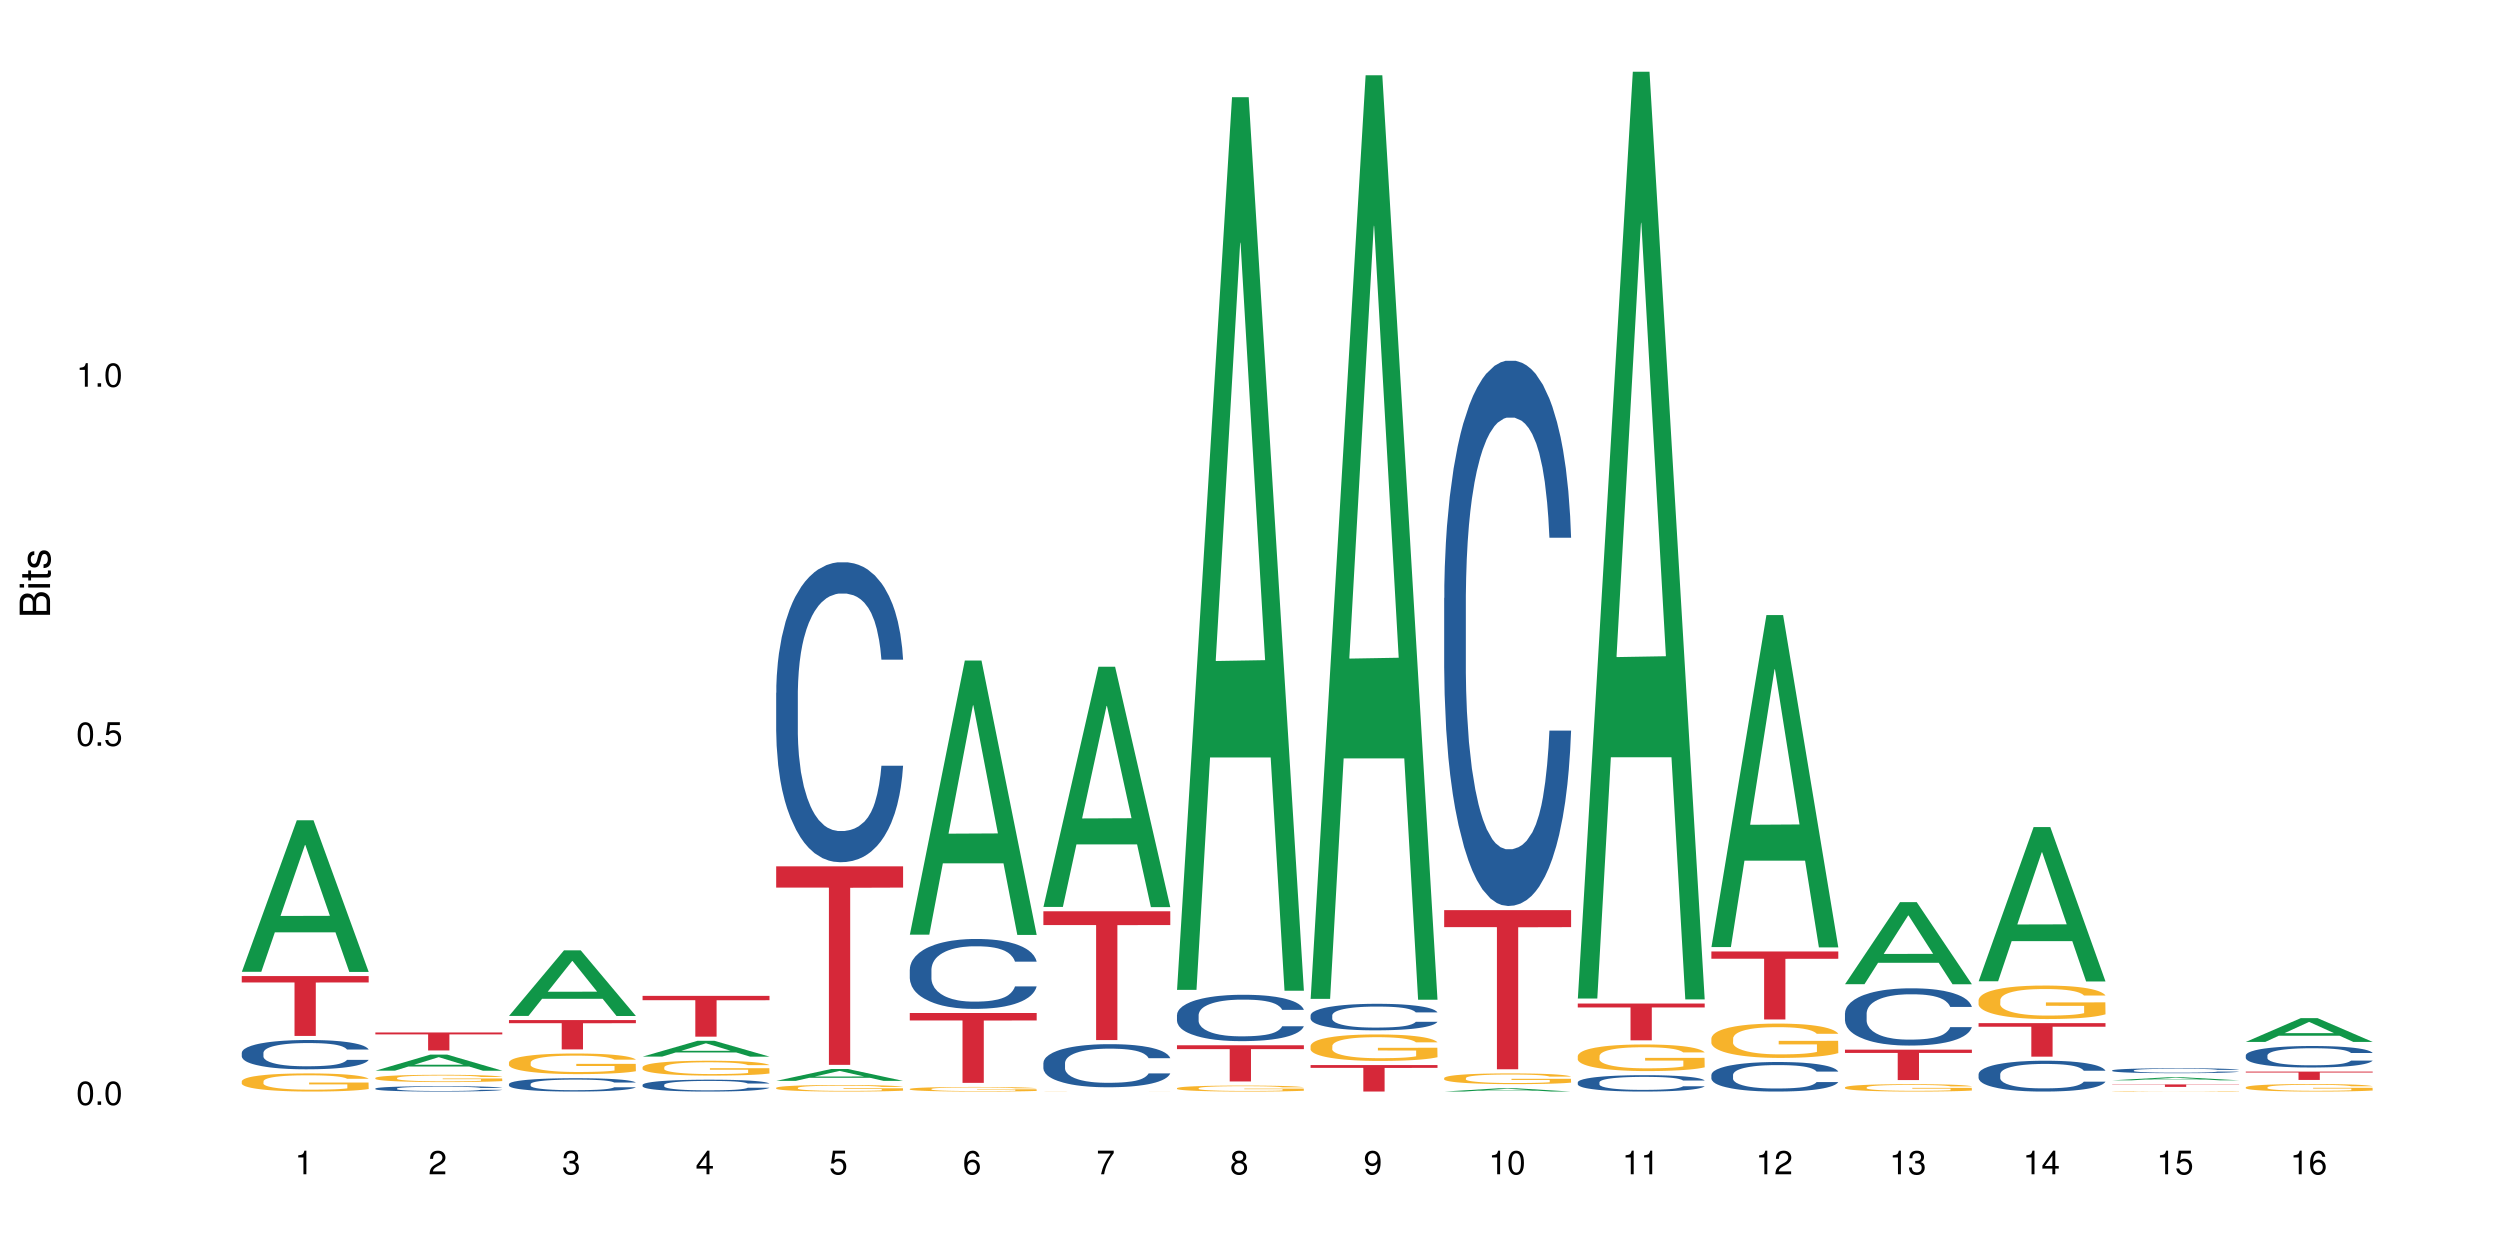 <?xml version="1.0" encoding="UTF-8"?>
<svg xmlns="http://www.w3.org/2000/svg" xmlns:xlink="http://www.w3.org/1999/xlink" width="720pt" height="360pt" viewBox="0 0 720 360" version="1.1">
<defs>
<g>
<symbol overflow="visible" id="glyph0-0">
<path style="stroke:none;" d=""/>
</symbol>
<symbol overflow="visible" id="glyph0-1">
<path style="stroke:none;" d="M 2.641 -6.797 C 2 -6.797 1.422 -6.531 1.078 -6.047 C 0.641 -5.453 0.406 -4.547 0.406 -3.297 C 0.406 -1 1.188 0.219 2.641 0.219 C 4.078 0.219 4.859 -1 4.859 -3.234 C 4.859 -4.562 4.656 -5.438 4.203 -6.047 C 3.844 -6.531 3.281 -6.797 2.641 -6.797 Z M 2.641 -6.047 C 3.547 -6.047 4 -5.125 4 -3.312 C 4 -1.375 3.562 -0.484 2.625 -0.484 C 1.734 -0.484 1.281 -1.422 1.281 -3.281 C 1.281 -5.141 1.734 -6.047 2.641 -6.047 Z M 2.641 -6.047 "/>
</symbol>
<symbol overflow="visible" id="glyph0-2">
<path style="stroke:none;" d="M 1.828 -1 L 0.828 -1 L 0.828 0 L 1.828 0 Z M 1.828 -1 "/>
</symbol>
<symbol overflow="visible" id="glyph0-3">
<path style="stroke:none;" d="M 4.562 -6.797 L 1.062 -6.797 L 0.547 -3.094 L 1.328 -3.094 C 1.719 -3.562 2.047 -3.734 2.578 -3.734 C 3.484 -3.734 4.062 -3.109 4.062 -2.094 C 4.062 -1.125 3.484 -0.531 2.578 -0.531 C 1.828 -0.531 1.375 -0.906 1.188 -1.672 L 0.328 -1.672 C 0.453 -1.109 0.547 -0.844 0.75 -0.594 C 1.125 -0.078 1.828 0.219 2.594 0.219 C 3.969 0.219 4.922 -0.781 4.922 -2.219 C 4.922 -3.562 4.031 -4.484 2.719 -4.484 C 2.25 -4.484 1.859 -4.359 1.469 -4.062 L 1.734 -5.969 L 4.562 -5.969 Z M 4.562 -6.797 "/>
</symbol>
<symbol overflow="visible" id="glyph0-4">
<path style="stroke:none;" d="M 2.484 -4.844 L 2.484 0 L 3.328 0 L 3.328 -6.797 L 2.766 -6.797 C 2.469 -5.75 2.281 -5.609 0.984 -5.453 L 0.984 -4.844 Z M 2.484 -4.844 "/>
</symbol>
<symbol overflow="visible" id="glyph0-5">
<path style="stroke:none;" d="M 4.859 -0.828 L 1.281 -0.828 C 1.359 -1.391 1.672 -1.75 2.5 -2.234 L 3.469 -2.75 C 4.406 -3.266 4.906 -3.969 4.906 -4.812 C 4.906 -5.375 4.672 -5.906 4.266 -6.266 C 3.859 -6.625 3.375 -6.797 2.719 -6.797 C 1.859 -6.797 1.219 -6.5 0.844 -5.922 C 0.609 -5.562 0.5 -5.125 0.484 -4.438 L 1.328 -4.438 C 1.359 -4.906 1.406 -5.188 1.531 -5.406 C 1.75 -5.812 2.188 -6.062 2.703 -6.062 C 3.469 -6.062 4.031 -5.516 4.031 -4.781 C 4.031 -4.25 3.719 -3.797 3.125 -3.438 L 2.234 -2.938 C 0.812 -2.141 0.406 -1.5 0.328 0 L 4.859 0 Z M 4.859 -0.828 "/>
</symbol>
<symbol overflow="visible" id="glyph0-6">
<path style="stroke:none;" d="M 2.125 -3.125 L 2.578 -3.125 C 3.516 -3.125 3.984 -2.703 3.984 -1.891 C 3.984 -1.031 3.469 -0.531 2.578 -0.531 C 1.656 -0.531 1.203 -0.984 1.156 -1.969 L 0.312 -1.969 C 0.344 -1.422 0.438 -1.078 0.609 -0.766 C 0.953 -0.109 1.625 0.219 2.547 0.219 C 3.953 0.219 4.859 -0.609 4.859 -1.906 C 4.859 -2.766 4.516 -3.25 3.703 -3.516 C 4.344 -3.766 4.656 -4.25 4.656 -4.938 C 4.656 -6.109 3.875 -6.797 2.578 -6.797 C 1.203 -6.797 0.484 -6.047 0.453 -4.609 L 1.297 -4.609 C 1.312 -5.016 1.344 -5.25 1.453 -5.453 C 1.641 -5.828 2.062 -6.062 2.594 -6.062 C 3.344 -6.062 3.797 -5.625 3.797 -4.906 C 3.797 -4.422 3.609 -4.141 3.25 -3.984 C 3.016 -3.891 2.719 -3.844 2.125 -3.844 Z M 2.125 -3.125 "/>
</symbol>
<symbol overflow="visible" id="glyph0-7">
<path style="stroke:none;" d="M 3.141 -1.625 L 3.141 0 L 3.984 0 L 3.984 -1.625 L 4.984 -1.625 L 4.984 -2.391 L 3.984 -2.391 L 3.984 -6.797 L 3.359 -6.797 L 0.266 -2.516 L 0.266 -1.625 Z M 3.141 -2.391 L 1 -2.391 L 3.141 -5.359 Z M 3.141 -2.391 "/>
</symbol>
<symbol overflow="visible" id="glyph0-8">
<path style="stroke:none;" d="M 4.781 -5.031 C 4.609 -6.141 3.891 -6.797 2.844 -6.797 C 2.094 -6.797 1.422 -6.438 1.031 -5.828 C 0.609 -5.172 0.406 -4.344 0.406 -3.094 C 0.406 -1.953 0.578 -1.234 0.984 -0.625 C 1.359 -0.078 1.953 0.219 2.703 0.219 C 3.984 0.219 4.922 -0.734 4.922 -2.078 C 4.922 -3.344 4.062 -4.234 2.844 -4.234 C 2.172 -4.234 1.641 -3.969 1.281 -3.469 C 1.281 -5.125 1.828 -6.047 2.797 -6.047 C 3.391 -6.047 3.797 -5.672 3.938 -5.031 Z M 2.734 -3.484 C 3.547 -3.484 4.062 -2.922 4.062 -2 C 4.062 -1.156 3.484 -0.531 2.703 -0.531 C 1.922 -0.531 1.328 -1.188 1.328 -2.047 C 1.328 -2.891 1.906 -3.484 2.734 -3.484 Z M 2.734 -3.484 "/>
</symbol>
<symbol overflow="visible" id="glyph0-9">
<path style="stroke:none;" d="M 4.984 -6.797 L 0.438 -6.797 L 0.438 -5.969 L 4.109 -5.969 C 2.5 -3.656 1.828 -2.234 1.328 0 L 2.219 0 C 2.594 -2.172 3.453 -4.047 4.984 -6.094 Z M 4.984 -6.797 "/>
</symbol>
<symbol overflow="visible" id="glyph0-10">
<path style="stroke:none;" d="M 3.75 -3.578 C 4.453 -4 4.688 -4.344 4.688 -4.984 C 4.688 -6.047 3.844 -6.797 2.641 -6.797 C 1.438 -6.797 0.594 -6.047 0.594 -4.984 C 0.594 -4.359 0.828 -4.016 1.516 -3.578 C 0.734 -3.203 0.359 -2.641 0.359 -1.891 C 0.359 -0.641 1.297 0.219 2.641 0.219 C 3.984 0.219 4.922 -0.641 4.922 -1.875 C 4.922 -2.641 4.531 -3.203 3.75 -3.578 Z M 2.641 -6.047 C 3.359 -6.047 3.812 -5.625 3.812 -4.969 C 3.812 -4.344 3.344 -3.922 2.641 -3.922 C 1.922 -3.922 1.453 -4.344 1.453 -4.984 C 1.453 -5.625 1.922 -6.047 2.641 -6.047 Z M 2.641 -3.203 C 3.484 -3.203 4.062 -2.672 4.062 -1.875 C 4.062 -1.062 3.484 -0.531 2.625 -0.531 C 1.797 -0.531 1.219 -1.078 1.219 -1.875 C 1.219 -2.672 1.797 -3.203 2.641 -3.203 Z M 2.641 -3.203 "/>
</symbol>
<symbol overflow="visible" id="glyph0-11">
<path style="stroke:none;" d="M 0.516 -1.547 C 0.672 -0.438 1.406 0.219 2.438 0.219 C 3.188 0.219 3.859 -0.141 4.266 -0.75 C 4.688 -1.406 4.891 -2.25 4.891 -3.484 C 4.891 -4.625 4.703 -5.359 4.312 -5.953 C 3.938 -6.5 3.344 -6.797 2.594 -6.797 C 1.297 -6.797 0.359 -5.844 0.359 -4.516 C 0.359 -3.25 1.234 -2.344 2.453 -2.344 C 3.094 -2.344 3.562 -2.578 4.016 -3.109 C 4 -1.453 3.469 -0.531 2.5 -0.531 C 1.906 -0.531 1.484 -0.906 1.359 -1.547 Z M 2.578 -6.062 C 3.375 -6.062 3.969 -5.406 3.969 -4.531 C 3.969 -3.688 3.375 -3.094 2.547 -3.094 C 1.734 -3.094 1.234 -3.672 1.234 -4.578 C 1.234 -5.438 1.797 -6.062 2.578 -6.062 Z M 2.578 -6.062 "/>
</symbol>
<symbol overflow="visible" id="glyph1-0">
<path style="stroke:none;" d=""/>
</symbol>
<symbol overflow="visible" id="glyph1-1">
<path style="stroke:none;" d="M 0 -0.953 L 0 -4.891 C 0 -5.719 -0.234 -6.344 -0.734 -6.797 C -1.188 -7.234 -1.812 -7.469 -2.5 -7.469 C -3.547 -7.469 -4.188 -7 -4.625 -5.875 C -4.984 -6.672 -5.641 -7.094 -6.531 -7.094 C -7.156 -7.094 -7.734 -6.859 -8.141 -6.391 C -8.562 -5.938 -8.75 -5.344 -8.75 -4.5 L -8.75 -0.953 Z M -4.984 -2.062 L -7.766 -2.062 L -7.766 -4.219 C -7.766 -4.844 -7.688 -5.203 -7.453 -5.5 C -7.219 -5.812 -6.859 -5.969 -6.375 -5.969 C -5.906 -5.969 -5.531 -5.812 -5.297 -5.5 C -5.062 -5.203 -4.984 -4.844 -4.984 -4.219 Z M -0.984 -2.062 L -4 -2.062 L -4 -4.781 C -4 -5.328 -3.859 -5.688 -3.578 -5.953 C -3.297 -6.219 -2.922 -6.359 -2.484 -6.359 C -2.062 -6.359 -1.688 -6.219 -1.406 -5.953 C -1.109 -5.688 -0.984 -5.328 -0.984 -4.781 Z M -0.984 -2.062 "/>
</symbol>
<symbol overflow="visible" id="glyph1-2">
<path style="stroke:none;" d="M -6.281 -1.797 L -6.281 -0.797 L 0 -0.797 L 0 -1.797 Z M -8.75 -1.797 L -8.75 -0.797 L -7.484 -0.797 L -7.484 -1.797 Z M -8.75 -1.797 "/>
</symbol>
<symbol overflow="visible" id="glyph1-3">
<path style="stroke:none;" d="M -6.281 -3.047 L -6.281 -2.016 L -8.016 -2.016 L -8.016 -1.016 L -6.281 -1.016 L -6.281 -0.172 L -5.469 -0.172 L -5.469 -1.016 L -0.719 -1.016 C -0.078 -1.016 0.281 -1.453 0.281 -2.234 C 0.281 -2.469 0.25 -2.719 0.188 -3.047 L -0.641 -3.047 C -0.609 -2.922 -0.594 -2.766 -0.594 -2.562 C -0.594 -2.141 -0.719 -2.016 -1.156 -2.016 L -5.469 -2.016 L -5.469 -3.047 Z M -6.281 -3.047 "/>
</symbol>
<symbol overflow="visible" id="glyph1-4">
<path style="stroke:none;" d="M -4.531 -5.25 C -5.766 -5.25 -6.469 -4.422 -6.469 -2.969 C -6.469 -1.516 -5.719 -0.562 -4.547 -0.562 C -3.562 -0.562 -3.094 -1.062 -2.734 -2.562 L -2.516 -3.484 C -2.344 -4.188 -2.094 -4.469 -1.625 -4.469 C -1.047 -4.469 -0.641 -3.875 -0.641 -3 C -0.641 -2.453 -0.797 -2 -1.062 -1.75 C -1.25 -1.594 -1.422 -1.531 -1.875 -1.469 L -1.875 -0.406 C -0.422 -0.453 0.281 -1.266 0.281 -2.922 C 0.281 -4.5 -0.5 -5.516 -1.719 -5.516 C -2.656 -5.516 -3.172 -4.984 -3.469 -3.734 L -3.703 -2.766 C -3.891 -1.953 -4.156 -1.609 -4.594 -1.609 C -5.172 -1.609 -5.547 -2.125 -5.547 -2.938 C -5.547 -3.75 -5.203 -4.172 -4.531 -4.203 Z M -4.531 -5.25 "/>
</symbol>
</g>
</defs>
<g id="surface53829">
<rect x="0" y="0" width="720" height="360" style="fill:rgb(100%,100%,100%);fill-opacity:1;stroke:none;"/>
<path style=" stroke:none;fill-rule:nonzero;fill:rgb(6.275%,58.824%,28.235%);fill-opacity:1;" d="M 69.629 279.879 L 69.668 279.836 L 85.484 236.23 L 90.289 236.23 L 106.184 279.918 L 100.598 279.918 L 96.613 268.516 L 79.156 268.516 L 75.254 279.879 L 69.629 279.879 L 80.836 263.797 L 95.012 263.758 L 87.945 243.371 L 87.867 243.328 L 87.789 243.453 L 80.797 263.758 L 80.836 263.797 Z M 69.629 279.879 "/>
<path style=" stroke:none;fill-rule:nonzero;fill:rgb(14.51%,36.078%,60%);fill-opacity:1;" d="M 69.629 303.195 L 69.676 303.188 L 69.676 303.004 L 69.809 302.711 L 70.121 302.34 L 70.434 302.086 L 71.234 301.633 L 72.348 301.191 L 73.508 300.852 L 74.355 300.652 L 75.113 300.496 L 76.852 300.211 L 77.965 300.066 L 79.168 299.934 L 80.641 299.805 L 81.711 299.727 L 84.117 299.602 L 85.898 299.551 L 87.281 299.527 L 90.27 299.527 L 92.051 299.559 L 93.344 299.594 L 94.77 299.656 L 95.973 299.727 L 98.07 299.895 L 99.941 300.113 L 100.789 300.234 L 102.125 300.477 L 103.152 300.707 L 103.863 300.906 L 104.668 301.191 L 105.379 301.539 L 105.914 301.934 L 106.184 302.262 L 99.941 302.262 L 99.629 301.953 L 99.273 301.715 L 98.605 301.398 L 97.938 301.176 L 97 300.953 L 96.152 300.805 L 94.992 300.66 L 93.969 300.566 L 92.898 300.496 L 91.875 300.453 L 89.91 300.406 L 87.637 300.406 L 86.793 300.422 L 85.055 300.48 L 84.117 300.535 L 82.781 300.645 L 81.844 300.746 L 80.73 300.898 L 79.973 301.031 L 79.035 301.23 L 78.367 301.406 L 77.609 301.66 L 77.164 301.855 L 76.762 302.07 L 76.406 302.324 L 76.137 302.594 L 75.961 302.879 L 75.871 303.156 L 75.871 304.352 L 75.961 304.629 L 76.184 304.953 L 76.762 305.426 L 77.609 305.832 L 78.59 306.156 L 79.527 306.387 L 80.059 306.496 L 80.773 306.621 L 81.887 306.773 L 83.492 306.93 L 84.43 306.988 L 85.855 307.051 L 87.328 307.082 L 89.289 307.082 L 91.027 307.051 L 92.184 307.012 L 93.391 306.949 L 95.039 306.82 L 96.062 306.695 L 96.953 306.551 L 97.625 306.402 L 98.07 306.281 L 98.738 306.043 L 99.273 305.777 L 99.676 305.508 L 99.941 305.246 L 106.184 305.246 L 105.914 305.555 L 105.516 305.855 L 105.113 306.078 L 104.488 306.352 L 103.773 306.59 L 102.75 306.859 L 101.902 307.035 L 100.789 307.23 L 99.762 307.375 L 98.648 307.508 L 97 307.66 L 95.93 307.738 L 94.77 307.809 L 93.391 307.867 L 91.648 307.922 L 89.777 307.953 L 88.039 307.961 L 86.168 307.945 L 84.785 307.914 L 82.957 307.844 L 80.684 307.707 L 79.035 307.559 L 77.742 307.414 L 76.629 307.258 L 75.379 307.051 L 73.773 306.711 L 72.793 306.449 L 72.125 306.234 L 71.367 305.934 L 70.832 305.664 L 70.207 305.23 L 69.762 304.684 L 69.629 304.262 Z M 69.629 303.195 "/>
<path style=" stroke:none;fill-rule:nonzero;fill:rgb(96.863%,70.196%,16.863%);fill-opacity:1;" d="M 69.629 311.379 L 69.676 311.375 L 69.676 311.281 L 69.852 311.066 L 70.297 310.77 L 70.879 310.527 L 71.5 310.336 L 71.902 310.234 L 72.57 310.09 L 73.152 309.984 L 74.621 309.77 L 76.496 309.57 L 77.52 309.484 L 78.68 309.402 L 80.328 309.312 L 81.086 309.277 L 83.402 309.203 L 86.035 309.156 L 88.93 309.141 L 90.27 309.145 L 92.098 309.164 L 94.594 309.219 L 96.02 309.266 L 97.133 309.312 L 98.293 309.375 L 99.719 309.469 L 101.055 309.586 L 102.125 309.699 L 103.195 309.844 L 104.086 309.996 L 104.844 310.164 L 105.516 310.363 L 105.914 310.531 L 106.184 310.699 L 99.984 310.699 L 99.629 310.531 L 99.227 310.402 L 98.559 310.242 L 97.891 310.129 L 97.223 310.039 L 95.973 309.914 L 94.906 309.84 L 93.566 309.77 L 92.273 309.727 L 90.805 309.699 L 89.91 309.691 L 87.551 309.691 L 85.41 309.723 L 84.16 309.762 L 83.27 309.801 L 82.023 309.871 L 81.266 309.93 L 80.816 309.969 L 79.48 310.113 L 78.59 310.25 L 78.098 310.34 L 77.477 310.484 L 77.027 310.613 L 76.539 310.805 L 76.27 310.945 L 75.914 311.27 L 75.871 312.129 L 76.004 312.312 L 76.27 312.508 L 76.629 312.68 L 77.164 312.863 L 77.699 313 L 78.633 313.188 L 79.438 313.309 L 80.059 313.391 L 81.266 313.52 L 81.754 313.562 L 82.914 313.648 L 84.117 313.715 L 85.59 313.773 L 86.703 313.801 L 88.484 313.824 L 90.758 313.824 L 93.434 313.797 L 95.129 313.758 L 96.285 313.723 L 97.043 313.688 L 97.98 313.637 L 98.648 313.586 L 99.273 313.535 L 100.031 313.453 L 100.031 312.312 L 89.02 312.309 L 89.02 311.773 L 106.137 311.77 L 106.184 313.637 L 105.246 313.766 L 104.086 313.887 L 102.973 313.984 L 101.812 314.066 L 100.164 314.156 L 98.828 314.215 L 96.777 314.281 L 94.906 314.324 L 92.941 314.352 L 91.203 314.367 L 89.152 314.371 L 87.328 314.359 L 85.363 314.332 L 83.805 314.293 L 82.379 314.246 L 80.953 314.184 L 79.168 314.086 L 78.012 314.004 L 76.805 313.902 L 75.602 313.781 L 74.531 313.652 L 73.82 313.555 L 73.105 313.438 L 72.348 313.297 L 71.637 313.133 L 71.102 312.984 L 70.609 312.82 L 70.254 312.66 L 69.898 312.445 L 69.719 312.273 L 69.629 312.125 Z M 69.629 311.379 "/>
<path style=" stroke:none;fill-rule:nonzero;fill:rgb(83.922%,15.686%,22.353%);fill-opacity:1;" d="M 69.629 281.098 L 106.184 281.098 L 106.184 282.945 L 90.949 282.961 L 90.949 298.348 L 84.82 298.348 L 84.82 282.977 L 84.73 282.945 L 69.629 282.945 Z M 69.629 281.098 "/>
<path style=" stroke:none;fill-rule:nonzero;fill:rgb(6.275%,58.824%,28.235%);fill-opacity:1;" d="M 108.105 308.359 L 108.145 308.355 L 123.961 303.719 L 128.766 303.719 L 144.66 308.363 L 139.074 308.363 L 135.09 307.152 L 117.637 307.152 L 113.73 308.359 L 108.105 308.359 L 119.312 306.648 L 133.492 306.645 L 126.422 304.477 L 126.344 304.473 L 126.266 304.484 L 119.273 306.645 L 119.312 306.648 Z M 108.105 308.359 "/>
<path style=" stroke:none;fill-rule:nonzero;fill:rgb(14.51%,36.078%,60%);fill-opacity:1;" d="M 108.105 313.496 L 108.152 313.492 L 108.152 313.461 L 108.285 313.406 L 108.598 313.336 L 108.91 313.289 L 109.711 313.207 L 110.824 313.125 L 111.984 313.062 L 112.832 313.027 L 113.59 313 L 115.328 312.945 L 116.441 312.918 L 117.645 312.895 L 119.117 312.871 L 120.188 312.855 L 122.594 312.832 L 124.375 312.824 L 125.758 312.82 L 128.746 312.82 L 130.527 312.824 L 131.82 312.832 L 133.246 312.844 L 134.453 312.855 L 136.547 312.887 L 138.418 312.926 L 139.266 312.949 L 140.602 312.992 L 141.629 313.035 L 142.34 313.074 L 143.145 313.125 L 143.855 313.191 L 144.391 313.262 L 144.66 313.324 L 138.418 313.324 L 138.105 313.266 L 137.75 313.223 L 137.082 313.164 L 136.414 313.125 L 135.477 313.082 L 134.629 313.055 L 133.469 313.027 L 132.445 313.012 L 131.375 313 L 130.352 312.988 L 128.391 312.98 L 126.117 312.98 L 125.27 312.984 L 123.531 312.996 L 122.594 313.004 L 121.258 313.023 L 120.32 313.043 L 119.207 313.07 L 118.449 313.098 L 117.512 313.133 L 116.844 313.164 L 116.086 313.211 L 115.641 313.246 L 115.238 313.289 L 114.883 313.336 L 114.613 313.383 L 114.438 313.438 L 114.348 313.488 L 114.348 313.707 L 114.438 313.758 L 114.66 313.816 L 115.238 313.902 L 116.086 313.98 L 117.066 314.039 L 118.004 314.082 L 118.539 314.102 L 119.25 314.125 L 120.363 314.152 L 121.969 314.18 L 122.906 314.191 L 124.332 314.203 L 125.805 314.211 L 127.766 314.211 L 129.504 314.203 L 130.664 314.195 L 131.867 314.184 L 133.516 314.16 L 134.539 314.137 L 135.434 314.109 L 136.102 314.086 L 136.547 314.062 L 137.215 314.02 L 137.75 313.969 L 138.152 313.918 L 138.418 313.871 L 144.66 313.871 L 144.391 313.93 L 143.992 313.984 L 143.59 314.023 L 142.965 314.074 L 142.254 314.117 L 141.227 314.168 L 140.379 314.199 L 139.266 314.234 L 138.242 314.262 L 137.125 314.285 L 135.477 314.316 L 134.406 314.328 L 133.246 314.344 L 131.867 314.355 L 130.129 314.363 L 128.254 314.371 L 126.516 314.371 L 124.645 314.367 L 123.262 314.363 L 121.434 314.348 L 119.16 314.324 L 117.512 314.297 L 116.219 314.27 L 115.105 314.242 L 113.855 314.203 L 112.254 314.141 L 111.27 314.094 L 110.602 314.055 L 109.844 313.996 L 109.309 313.949 L 108.688 313.867 L 108.238 313.77 L 108.105 313.691 Z M 108.105 313.496 "/>
<path style=" stroke:none;fill-rule:nonzero;fill:rgb(96.863%,70.196%,16.863%);fill-opacity:1;" d="M 108.105 310.441 L 108.152 310.438 L 108.152 310.402 L 108.328 310.316 L 108.773 310.195 L 109.355 310.098 L 109.98 310.023 L 110.379 309.98 L 111.047 309.926 L 111.629 309.883 L 113.098 309.797 L 114.973 309.715 L 115.996 309.68 L 117.156 309.648 L 118.805 309.613 L 119.562 309.598 L 121.879 309.566 L 124.512 309.551 L 127.406 309.543 L 128.746 309.547 L 130.574 309.551 L 133.07 309.574 L 134.496 309.594 L 135.609 309.613 L 136.77 309.637 L 138.195 309.676 L 139.531 309.723 L 140.602 309.766 L 141.672 309.824 L 142.562 309.887 L 143.32 309.953 L 143.992 310.035 L 144.391 310.102 L 144.66 310.168 L 138.465 310.168 L 138.105 310.102 L 137.707 310.047 L 137.035 309.984 L 136.367 309.941 L 135.699 309.902 L 134.453 309.852 L 133.383 309.824 L 132.043 309.797 L 130.75 309.777 L 129.281 309.766 L 128.391 309.762 L 126.027 309.762 L 123.887 309.777 L 122.637 309.793 L 121.746 309.809 L 120.5 309.836 L 119.742 309.859 L 119.297 309.875 L 117.957 309.934 L 117.066 309.988 L 116.574 310.023 L 115.953 310.082 L 115.508 310.133 L 115.016 310.211 L 114.75 310.266 L 114.391 310.398 L 114.348 310.742 L 114.48 310.816 L 114.75 310.895 L 115.105 310.961 L 115.641 311.035 L 116.176 311.09 L 117.109 311.164 L 117.914 311.215 L 118.539 311.246 L 119.742 311.301 L 120.23 311.316 L 121.391 311.352 L 122.594 311.379 L 124.066 311.402 L 125.18 311.414 L 126.961 311.422 L 129.234 311.422 L 131.91 311.41 L 133.605 311.395 L 134.762 311.379 L 135.52 311.367 L 136.457 311.344 L 137.125 311.324 L 137.75 311.305 L 138.508 311.273 L 138.508 310.816 L 127.496 310.812 L 127.496 310.598 L 144.613 310.598 L 144.66 311.344 L 143.723 311.398 L 142.562 311.445 L 141.449 311.484 L 140.289 311.52 L 138.641 311.555 L 137.305 311.578 L 135.254 311.605 L 133.383 311.621 L 131.422 311.633 L 129.68 311.637 L 127.633 311.641 L 125.805 311.637 L 123.844 311.625 L 122.281 311.609 L 120.855 311.59 L 119.43 311.566 L 117.645 311.523 L 116.488 311.492 L 115.285 311.453 L 114.078 311.406 L 113.012 311.352 L 112.297 311.312 L 111.582 311.266 L 110.824 311.211 L 110.113 311.145 L 109.578 311.086 L 109.086 311.02 L 108.73 310.953 L 108.375 310.867 L 108.195 310.801 L 108.105 310.738 Z M 108.105 310.441 "/>
<path style=" stroke:none;fill-rule:nonzero;fill:rgb(83.922%,15.686%,22.353%);fill-opacity:1;" d="M 108.105 297.348 L 144.66 297.348 L 144.66 297.902 L 129.426 297.906 L 129.426 302.539 L 123.297 302.539 L 123.297 297.914 L 123.207 297.902 L 108.105 297.902 Z M 108.105 297.348 "/>
<path style=" stroke:none;fill-rule:nonzero;fill:rgb(6.275%,58.824%,28.235%);fill-opacity:1;" d="M 146.582 292.586 L 146.621 292.566 L 162.438 273.688 L 167.242 273.688 L 183.137 292.602 L 177.551 292.602 L 173.57 287.664 L 156.113 287.664 L 152.207 292.586 L 146.582 292.586 L 157.793 285.621 L 171.969 285.605 L 164.898 276.777 L 164.82 276.758 L 164.742 276.812 L 157.754 285.605 L 157.793 285.621 Z M 146.582 292.586 "/>
<path style=" stroke:none;fill-rule:nonzero;fill:rgb(14.51%,36.078%,60%);fill-opacity:1;" d="M 146.582 312.199 L 146.629 312.195 L 146.629 312.109 L 146.762 311.977 L 147.074 311.809 L 147.387 311.691 L 148.188 311.484 L 149.301 311.285 L 150.461 311.133 L 151.309 311.039 L 152.066 310.969 L 153.805 310.84 L 154.918 310.773 L 156.121 310.711 L 157.594 310.652 L 158.664 310.617 L 161.07 310.562 L 162.855 310.539 L 164.234 310.527 L 167.223 310.527 L 169.004 310.539 L 170.297 310.559 L 171.727 310.586 L 172.93 310.617 L 175.023 310.695 L 176.895 310.793 L 177.742 310.852 L 179.078 310.957 L 180.105 311.062 L 180.82 311.156 L 181.621 311.285 L 182.336 311.445 L 182.867 311.621 L 183.137 311.773 L 176.895 311.773 L 176.582 311.633 L 176.227 311.523 L 175.559 311.379 L 174.891 311.277 L 173.953 311.176 L 173.105 311.109 L 171.949 311.043 L 170.922 311 L 169.852 310.969 L 168.828 310.949 L 166.867 310.926 L 164.594 310.926 L 163.746 310.934 L 162.008 310.961 L 161.07 310.988 L 159.734 311.035 L 158.797 311.082 L 157.684 311.152 L 156.926 311.211 L 155.988 311.305 L 155.32 311.383 L 154.562 311.5 L 154.117 311.586 L 153.715 311.688 L 153.359 311.801 L 153.09 311.926 L 152.914 312.055 L 152.824 312.18 L 152.824 312.727 L 152.914 312.852 L 153.137 313 L 153.715 313.215 L 154.562 313.402 L 155.543 313.547 L 156.48 313.652 L 157.016 313.703 L 157.727 313.758 L 158.844 313.828 L 160.445 313.898 L 161.383 313.93 L 162.809 313.957 L 164.281 313.969 L 166.242 313.969 L 167.98 313.957 L 169.141 313.938 L 170.344 313.91 L 171.992 313.852 L 173.016 313.793 L 173.91 313.727 L 174.578 313.66 L 175.023 313.605 L 175.691 313.496 L 176.227 313.375 L 176.629 313.254 L 176.895 313.133 L 183.137 313.133 L 182.867 313.273 L 182.469 313.41 L 182.066 313.512 L 181.441 313.637 L 180.73 313.746 L 179.703 313.867 L 178.855 313.949 L 177.742 314.035 L 176.719 314.105 L 175.602 314.164 L 173.953 314.234 L 172.883 314.27 L 171.727 314.301 L 170.344 314.328 L 168.605 314.352 L 166.73 314.367 L 164.992 314.371 L 163.121 314.363 L 161.738 314.348 L 159.91 314.316 L 157.637 314.254 L 155.988 314.188 L 154.695 314.121 L 153.582 314.051 L 152.332 313.957 L 150.73 313.801 L 149.75 313.684 L 149.078 313.582 L 148.32 313.445 L 147.785 313.324 L 147.164 313.125 L 146.719 312.879 L 146.582 312.684 Z M 146.582 312.199 "/>
<path style=" stroke:none;fill-rule:nonzero;fill:rgb(96.863%,70.196%,16.863%);fill-opacity:1;" d="M 146.582 305.953 L 146.629 305.949 L 146.629 305.84 L 146.805 305.594 L 147.25 305.258 L 147.832 304.98 L 148.457 304.766 L 148.855 304.652 L 149.523 304.488 L 150.105 304.371 L 151.574 304.125 L 153.449 303.898 L 154.473 303.801 L 155.633 303.707 L 157.281 303.605 L 158.039 303.566 L 160.359 303.48 L 162.988 303.426 L 165.887 303.41 L 167.223 303.414 L 169.051 303.438 L 171.547 303.496 L 172.973 303.551 L 174.086 303.605 L 175.246 303.676 L 176.672 303.785 L 178.012 303.914 L 179.078 304.043 L 180.148 304.207 L 181.043 304.379 L 181.801 304.57 L 182.469 304.797 L 182.867 304.988 L 183.137 305.176 L 176.941 305.176 L 176.582 304.988 L 176.184 304.84 L 175.516 304.664 L 174.844 304.531 L 174.176 304.43 L 172.93 304.289 L 171.859 304.203 L 170.52 304.125 L 169.227 304.078 L 167.758 304.043 L 166.867 304.035 L 164.504 304.035 L 162.363 304.07 L 161.117 304.113 L 160.223 304.156 L 158.977 304.238 L 158.219 304.305 L 157.773 304.348 L 156.434 304.516 L 155.543 304.668 L 155.055 304.77 L 154.43 304.934 L 153.984 305.078 L 153.492 305.297 L 153.227 305.461 L 152.867 305.828 L 152.824 306.805 L 152.957 307.012 L 153.227 307.234 L 153.582 307.426 L 154.117 307.633 L 154.652 307.789 L 155.586 308.004 L 156.391 308.145 L 157.016 308.234 L 158.219 308.383 L 158.707 308.43 L 159.867 308.527 L 161.07 308.605 L 162.543 308.668 L 163.656 308.703 L 165.438 308.73 L 167.711 308.73 L 170.387 308.695 L 172.082 308.652 L 173.242 308.609 L 174 308.57 L 174.934 308.512 L 175.602 308.457 L 176.227 308.398 L 176.984 308.305 L 176.984 307.012 L 165.973 307.004 L 165.973 306.398 L 183.094 306.391 L 183.137 308.512 L 182.199 308.66 L 181.043 308.801 L 179.926 308.906 L 178.77 309 L 177.117 309.102 L 175.781 309.168 L 173.73 309.242 L 171.859 309.293 L 169.898 309.324 L 168.16 309.34 L 166.109 309.348 L 164.281 309.336 L 162.32 309.305 L 160.758 309.262 L 159.332 309.207 L 157.906 309.137 L 156.121 309.023 L 154.965 308.93 L 153.762 308.816 L 152.555 308.68 L 151.488 308.535 L 150.773 308.418 L 150.059 308.289 L 149.301 308.129 L 148.59 307.941 L 148.055 307.773 L 147.562 307.586 L 147.207 307.406 L 146.852 307.16 L 146.672 306.965 L 146.582 306.797 Z M 146.582 305.953 "/>
<path style=" stroke:none;fill-rule:nonzero;fill:rgb(83.922%,15.686%,22.353%);fill-opacity:1;" d="M 146.582 293.781 L 183.137 293.781 L 183.137 294.688 L 167.902 294.695 L 167.902 302.23 L 161.773 302.23 L 161.773 294.703 L 161.684 294.688 L 146.582 294.688 Z M 146.582 293.781 "/>
<path style=" stroke:none;fill-rule:nonzero;fill:rgb(6.275%,58.824%,28.235%);fill-opacity:1;" d="M 185.059 304.305 L 185.098 304.301 L 200.914 299.742 L 205.719 299.742 L 221.613 304.312 L 216.027 304.312 L 212.047 303.117 L 194.59 303.117 L 190.684 304.305 L 185.059 304.305 L 196.27 302.625 L 210.445 302.621 L 203.375 300.488 L 203.297 300.484 L 203.219 300.496 L 196.23 302.621 L 196.27 302.625 Z M 185.059 304.305 "/>
<path style=" stroke:none;fill-rule:nonzero;fill:rgb(14.51%,36.078%,60%);fill-opacity:1;" d="M 185.059 312.438 L 185.105 312.438 L 185.105 312.359 L 185.238 312.242 L 185.551 312.094 L 185.863 311.988 L 186.664 311.805 L 187.781 311.625 L 188.938 311.488 L 189.785 311.406 L 190.543 311.344 L 192.281 311.23 L 193.395 311.172 L 194.602 311.117 L 196.07 311.062 L 197.141 311.031 L 199.547 310.984 L 201.332 310.961 L 202.711 310.953 L 205.699 310.953 L 207.484 310.965 L 208.773 310.98 L 210.203 311.004 L 211.406 311.031 L 213.5 311.102 L 215.371 311.188 L 216.219 311.238 L 217.559 311.336 L 218.582 311.43 L 219.297 311.512 L 220.098 311.625 L 220.812 311.766 L 221.348 311.926 L 221.613 312.062 L 215.371 312.062 L 215.062 311.938 L 214.703 311.84 L 214.035 311.711 L 213.367 311.621 L 212.43 311.531 L 211.582 311.469 L 210.426 311.41 L 209.398 311.375 L 208.328 311.344 L 207.305 311.328 L 205.344 311.309 L 203.07 311.309 L 202.223 311.312 L 200.484 311.34 L 199.547 311.359 L 198.211 311.406 L 197.273 311.445 L 196.16 311.508 L 195.402 311.562 L 194.465 311.641 L 193.797 311.715 L 193.039 311.816 L 192.594 311.895 L 192.191 311.984 L 191.836 312.086 L 191.57 312.195 L 191.391 312.312 L 191.301 312.422 L 191.301 312.906 L 191.391 313.02 L 191.613 313.152 L 192.191 313.344 L 193.039 313.508 L 194.02 313.641 L 194.957 313.734 L 195.492 313.777 L 196.203 313.828 L 197.32 313.891 L 198.922 313.953 L 199.859 313.977 L 201.285 314 L 202.758 314.016 L 204.719 314.016 L 206.457 314 L 207.617 313.984 L 208.82 313.961 L 210.469 313.906 L 211.496 313.859 L 212.387 313.797 L 213.055 313.738 L 213.5 313.688 L 214.168 313.594 L 214.703 313.484 L 215.105 313.375 L 215.371 313.27 L 221.613 313.27 L 221.348 313.395 L 220.945 313.516 L 220.543 313.609 L 219.918 313.719 L 219.207 313.812 L 218.18 313.922 L 217.336 313.996 L 216.219 314.074 L 215.195 314.133 L 214.078 314.188 L 212.43 314.25 L 211.359 314.281 L 210.203 314.309 L 208.82 314.332 L 207.082 314.355 L 205.211 314.367 L 203.469 314.371 L 201.598 314.363 L 200.215 314.352 L 198.391 314.324 L 196.117 314.266 L 194.465 314.207 L 193.172 314.148 L 192.059 314.086 L 190.812 314 L 189.207 313.863 L 188.227 313.758 L 187.555 313.672 L 186.797 313.547 L 186.266 313.438 L 185.641 313.266 L 185.195 313.043 L 185.059 312.871 Z M 185.059 312.438 "/>
<path style=" stroke:none;fill-rule:nonzero;fill:rgb(96.863%,70.196%,16.863%);fill-opacity:1;" d="M 185.059 307.324 L 185.105 307.32 L 185.105 307.242 L 185.281 307.066 L 185.73 306.824 L 186.309 306.625 L 186.934 306.469 L 187.332 306.387 L 188.004 306.27 L 188.582 306.184 L 190.055 306.008 L 191.926 305.844 L 192.949 305.773 L 194.109 305.707 L 195.758 305.633 L 196.516 305.605 L 198.836 305.543 L 201.465 305.504 L 204.363 305.492 L 205.699 305.496 L 207.527 305.512 L 210.023 305.555 L 211.449 305.594 L 212.562 305.633 L 213.723 305.684 L 215.148 305.762 L 216.488 305.855 L 217.559 305.949 L 218.625 306.066 L 219.52 306.191 L 220.277 306.328 L 220.945 306.492 L 221.348 306.629 L 221.613 306.766 L 215.418 306.766 L 215.062 306.629 L 214.66 306.523 L 213.992 306.395 L 213.32 306.301 L 212.652 306.227 L 211.406 306.125 L 210.336 306.062 L 209 306.008 L 207.707 305.973 L 206.234 305.949 L 205.344 305.941 L 202.98 305.941 L 200.84 305.969 L 199.594 306 L 198.699 306.031 L 197.453 306.09 L 196.695 306.137 L 196.25 306.168 L 194.91 306.289 L 194.02 306.398 L 193.531 306.473 L 192.906 306.59 L 192.461 306.695 L 191.969 306.852 L 191.703 306.969 L 191.344 307.234 L 191.301 307.938 L 191.434 308.086 L 191.703 308.246 L 192.059 308.387 L 192.594 308.535 L 193.129 308.648 L 194.066 308.801 L 194.867 308.902 L 195.492 308.969 L 196.695 309.074 L 197.184 309.109 L 198.344 309.18 L 199.547 309.234 L 201.02 309.281 L 202.133 309.305 L 203.918 309.324 L 206.191 309.324 L 208.863 309.301 L 210.559 309.27 L 211.719 309.238 L 212.477 309.211 L 213.41 309.168 L 214.078 309.129 L 214.703 309.086 L 215.461 309.02 L 215.461 308.086 L 204.453 308.082 L 204.453 307.645 L 221.57 307.641 L 221.613 309.168 L 220.676 309.273 L 219.52 309.379 L 218.402 309.457 L 217.246 309.523 L 215.594 309.598 L 214.258 309.645 L 212.207 309.699 L 210.336 309.734 L 208.375 309.758 L 206.637 309.77 L 204.586 309.773 L 202.758 309.766 L 200.797 309.742 L 199.234 309.711 L 197.809 309.672 L 196.383 309.621 L 194.602 309.539 L 193.441 309.473 L 192.238 309.391 L 191.035 309.289 L 189.965 309.184 L 189.25 309.102 L 188.539 309.008 L 187.781 308.891 L 187.066 308.758 L 186.531 308.637 L 186.039 308.5 L 185.684 308.371 L 185.328 308.195 L 185.148 308.055 L 185.059 307.934 Z M 185.059 307.324 "/>
<path style=" stroke:none;fill-rule:nonzero;fill:rgb(83.922%,15.686%,22.353%);fill-opacity:1;" d="M 185.059 286.809 L 221.613 286.809 L 221.613 288.066 L 206.379 288.078 L 206.379 298.562 L 200.25 298.562 L 200.25 288.09 L 200.16 288.066 L 185.059 288.066 Z M 185.059 286.809 "/>
<path style=" stroke:none;fill-rule:nonzero;fill:rgb(6.275%,58.824%,28.235%);fill-opacity:1;" d="M 223.539 311.297 L 223.578 311.293 L 239.391 307.871 L 244.195 307.871 L 260.09 311.297 L 254.504 311.297 L 250.523 310.402 L 233.066 310.402 L 229.16 311.297 L 223.539 311.297 L 234.746 310.035 L 248.922 310.031 L 241.852 308.43 L 241.773 308.426 L 241.695 308.438 L 234.707 310.031 L 234.746 310.035 Z M 223.539 311.297 "/>
<path style=" stroke:none;fill-rule:nonzero;fill:rgb(14.51%,36.078%,60%);fill-opacity:1;" d="M 223.539 199.531 L 223.582 199.453 L 223.582 197.559 L 223.715 194.559 L 224.027 190.77 L 224.34 188.164 L 225.141 183.504 L 226.258 179.004 L 227.414 175.531 L 228.262 173.477 L 229.02 171.898 L 230.758 168.977 L 231.875 167.477 L 233.078 166.137 L 234.547 164.793 L 235.617 164.004 L 238.023 162.742 L 239.809 162.188 L 241.191 161.953 L 244.176 161.953 L 245.961 162.266 L 247.254 162.664 L 248.68 163.293 L 249.883 164.004 L 251.977 165.742 L 253.848 167.953 L 254.695 169.215 L 256.035 171.664 L 257.059 174.031 L 257.773 176.082 L 258.574 179.004 L 259.289 182.559 L 259.824 186.586 L 260.09 189.98 L 253.848 189.98 L 253.539 186.82 L 253.18 184.375 L 252.512 181.137 L 251.844 178.848 L 250.906 176.559 L 250.059 175.059 L 248.902 173.559 L 247.875 172.609 L 246.805 171.898 L 245.781 171.426 L 243.82 170.953 L 241.547 170.953 L 240.699 171.109 L 238.961 171.742 L 238.023 172.293 L 236.688 173.398 L 235.75 174.426 L 234.637 176.004 L 233.879 177.348 L 232.941 179.398 L 232.273 181.215 L 231.516 183.82 L 231.07 185.793 L 230.668 188.004 L 230.312 190.609 L 230.047 193.375 L 229.867 196.297 L 229.777 199.137 L 229.777 211.375 L 229.867 214.215 L 230.09 217.531 L 230.668 222.348 L 231.516 226.531 L 232.496 229.848 L 233.434 232.219 L 233.969 233.324 L 234.68 234.586 L 235.797 236.164 L 237.402 237.742 L 238.336 238.375 L 239.762 239.008 L 241.234 239.324 L 243.195 239.324 L 244.934 239.008 L 246.094 238.613 L 247.297 237.98 L 248.945 236.637 L 249.973 235.375 L 250.863 233.875 L 251.531 232.375 L 251.977 231.113 L 252.645 228.664 L 253.18 225.98 L 253.582 223.219 L 253.848 220.531 L 260.09 220.531 L 259.824 223.691 L 259.422 226.77 L 259.02 229.059 L 258.395 231.824 L 257.684 234.27 L 256.656 237.035 L 255.812 238.848 L 254.695 240.824 L 253.672 242.324 L 252.559 243.664 L 250.906 245.246 L 249.836 246.035 L 248.68 246.746 L 247.297 247.375 L 245.559 247.93 L 243.688 248.246 L 241.949 248.324 L 240.074 248.164 L 238.695 247.848 L 236.867 247.141 L 234.594 245.719 L 232.941 244.219 L 231.648 242.719 L 230.535 241.141 L 229.289 239.008 L 227.684 235.535 L 226.703 232.848 L 226.035 230.637 L 225.277 227.559 L 224.742 224.797 L 224.117 220.375 L 223.672 214.77 L 223.539 210.426 Z M 223.539 199.531 "/>
<path style=" stroke:none;fill-rule:nonzero;fill:rgb(96.863%,70.196%,16.863%);fill-opacity:1;" d="M 223.539 313.289 L 223.582 313.285 L 223.582 313.254 L 223.762 313.176 L 224.207 313.066 L 224.785 312.98 L 225.41 312.91 L 225.812 312.875 L 226.48 312.82 L 227.059 312.785 L 228.531 312.707 L 230.402 312.633 L 231.426 312.602 L 232.586 312.574 L 234.234 312.539 L 234.992 312.527 L 237.312 312.5 L 239.941 312.484 L 242.84 312.477 L 244.176 312.48 L 246.004 312.488 L 248.5 312.508 L 249.926 312.523 L 251.043 312.539 L 252.199 312.562 L 253.625 312.598 L 254.965 312.641 L 256.035 312.68 L 257.105 312.73 L 257.996 312.789 L 258.754 312.848 L 259.422 312.922 L 259.824 312.98 L 260.09 313.043 L 253.895 313.043 L 253.539 312.98 L 253.137 312.934 L 252.469 312.879 L 251.801 312.836 L 251.129 312.805 L 249.883 312.758 L 248.812 312.73 L 247.477 312.707 L 246.184 312.691 L 244.711 312.68 L 243.82 312.676 L 241.457 312.676 L 239.316 312.688 L 238.07 312.703 L 237.18 312.715 L 235.93 312.742 L 235.172 312.762 L 234.727 312.777 L 233.391 312.832 L 232.496 312.879 L 232.008 312.91 L 231.383 312.965 L 230.938 313.012 L 230.445 313.078 L 230.18 313.133 L 229.824 313.25 L 229.777 313.559 L 229.91 313.625 L 230.18 313.695 L 230.535 313.758 L 231.07 313.824 L 231.605 313.875 L 232.543 313.941 L 233.344 313.988 L 233.969 314.016 L 235.172 314.062 L 235.664 314.078 L 236.82 314.109 L 238.023 314.133 L 239.496 314.156 L 240.609 314.164 L 242.395 314.172 L 244.668 314.172 L 247.34 314.164 L 249.035 314.148 L 250.195 314.137 L 250.953 314.125 L 251.887 314.105 L 252.559 314.086 L 253.18 314.066 L 253.938 314.039 L 253.938 313.625 L 242.93 313.625 L 242.93 313.43 L 260.047 313.43 L 260.09 314.105 L 259.152 314.152 L 257.996 314.195 L 256.879 314.23 L 255.723 314.262 L 254.074 314.293 L 252.734 314.312 L 250.684 314.336 L 248.812 314.352 L 246.852 314.363 L 245.113 314.367 L 243.062 314.371 L 241.234 314.367 L 239.273 314.355 L 237.711 314.344 L 234.859 314.305 L 233.078 314.266 L 231.918 314.238 L 230.715 314.203 L 229.512 314.156 L 228.441 314.113 L 227.727 314.074 L 227.016 314.035 L 226.258 313.98 L 225.543 313.922 L 225.008 313.871 L 224.52 313.809 L 224.16 313.75 L 223.805 313.676 L 223.625 313.613 L 223.539 313.559 Z M 223.539 313.289 "/>
<path style=" stroke:none;fill-rule:nonzero;fill:rgb(83.922%,15.686%,22.353%);fill-opacity:1;" d="M 223.539 249.504 L 260.09 249.504 L 260.09 255.625 L 244.855 255.68 L 244.855 306.691 L 238.727 306.691 L 238.727 255.73 L 238.637 255.625 L 223.539 255.625 Z M 223.539 249.504 "/>
<path style=" stroke:none;fill-rule:nonzero;fill:rgb(6.275%,58.824%,28.235%);fill-opacity:1;" d="M 262.016 269.184 L 262.055 269.109 L 277.871 190.238 L 282.672 190.238 L 298.566 269.258 L 292.984 269.258 L 289 248.633 L 271.543 248.633 L 267.637 269.184 L 262.016 269.184 L 273.223 240.098 L 287.398 240.023 L 280.328 203.148 L 280.25 203.074 L 280.172 203.297 L 273.184 240.023 L 273.223 240.098 Z M 262.016 269.184 "/>
<path style=" stroke:none;fill-rule:nonzero;fill:rgb(14.51%,36.078%,60%);fill-opacity:1;" d="M 262.016 279.195 L 262.059 279.176 L 262.059 278.734 L 262.191 278.035 L 262.504 277.152 L 262.816 276.547 L 263.617 275.461 L 264.734 274.41 L 265.891 273.602 L 266.738 273.125 L 267.496 272.758 L 269.234 272.074 L 270.352 271.727 L 271.555 271.414 L 273.023 271.102 L 274.094 270.918 L 276.5 270.621 L 278.285 270.492 L 279.668 270.438 L 282.652 270.438 L 284.438 270.512 L 285.73 270.605 L 287.156 270.75 L 288.359 270.918 L 290.453 271.32 L 292.328 271.836 L 293.172 272.129 L 294.512 272.699 L 295.535 273.254 L 296.25 273.73 L 297.051 274.41 L 297.766 275.238 L 298.301 276.176 L 298.566 276.969 L 292.328 276.969 L 292.016 276.234 L 291.656 275.664 L 290.988 274.906 L 290.32 274.375 L 289.383 273.84 L 288.539 273.492 L 287.379 273.141 L 286.352 272.922 L 285.285 272.758 L 284.258 272.645 L 282.297 272.535 L 280.023 272.535 L 279.176 272.57 L 277.438 272.719 L 276.5 272.848 L 275.164 273.105 L 274.227 273.344 L 273.113 273.711 L 272.355 274.023 L 271.422 274.504 L 270.75 274.926 L 269.992 275.535 L 269.547 275.992 L 269.148 276.508 L 268.789 277.117 L 268.523 277.758 L 268.344 278.441 L 268.254 279.102 L 268.254 281.953 L 268.344 282.617 L 268.566 283.387 L 269.148 284.512 L 269.992 285.484 L 270.973 286.258 L 271.91 286.809 L 272.445 287.066 L 273.16 287.359 L 274.273 287.73 L 275.879 288.098 L 276.812 288.242 L 278.238 288.391 L 279.711 288.465 L 281.672 288.465 L 283.41 288.391 L 284.57 288.301 L 285.773 288.152 L 287.422 287.84 L 288.449 287.543 L 289.34 287.195 L 290.008 286.848 L 290.453 286.551 L 291.121 285.98 L 291.656 285.355 L 292.059 284.711 L 292.328 284.086 L 298.566 284.086 L 298.301 284.824 L 297.898 285.539 L 297.496 286.074 L 296.875 286.719 L 296.16 287.289 L 295.137 287.93 L 294.289 288.355 L 293.172 288.812 L 292.148 289.164 L 291.035 289.477 L 289.383 289.844 L 288.316 290.027 L 287.156 290.195 L 285.773 290.34 L 284.035 290.469 L 282.164 290.543 L 280.426 290.562 L 278.551 290.523 L 277.172 290.453 L 275.344 290.285 L 273.07 289.953 L 271.422 289.605 L 270.129 289.254 L 269.012 288.887 L 267.766 288.391 L 266.16 287.582 L 265.18 286.957 L 264.512 286.441 L 263.754 285.723 L 263.219 285.082 L 262.594 284.051 L 262.148 282.742 L 262.016 281.73 Z M 262.016 279.195 "/>
<path style=" stroke:none;fill-rule:nonzero;fill:rgb(96.863%,70.196%,16.863%);fill-opacity:1;" d="M 262.016 313.613 L 262.059 313.609 L 262.059 313.586 L 262.238 313.531 L 262.684 313.457 L 263.262 313.395 L 263.887 313.348 L 264.289 313.32 L 264.957 313.285 L 265.535 313.258 L 267.008 313.203 L 268.879 313.152 L 269.906 313.133 L 271.062 313.109 L 272.711 313.086 L 273.469 313.078 L 275.789 313.059 L 278.418 313.047 L 281.316 313.043 L 282.652 313.047 L 284.48 313.051 L 286.977 313.062 L 288.402 313.074 L 289.52 313.086 L 290.676 313.102 L 292.105 313.129 L 293.441 313.156 L 294.512 313.188 L 295.582 313.223 L 296.473 313.262 L 297.23 313.305 L 297.898 313.355 L 298.301 313.398 L 298.566 313.438 L 292.371 313.438 L 292.016 313.398 L 291.613 313.363 L 290.945 313.324 L 290.277 313.293 L 289.605 313.273 L 288.359 313.242 L 287.289 313.223 L 285.953 313.203 L 284.66 313.191 L 283.188 313.188 L 282.297 313.184 L 279.934 313.184 L 277.793 313.191 L 276.547 313.203 L 275.656 313.211 L 274.406 313.23 L 273.648 313.242 L 273.203 313.254 L 271.867 313.293 L 270.973 313.324 L 270.484 313.348 L 269.859 313.383 L 269.414 313.418 L 268.922 313.465 L 268.656 313.504 L 268.301 313.586 L 268.254 313.801 L 268.391 313.848 L 268.656 313.898 L 269.012 313.941 L 269.547 313.988 L 270.082 314.023 L 271.02 314.07 L 271.82 314.102 L 272.445 314.121 L 273.648 314.156 L 274.141 314.164 L 275.297 314.188 L 276.5 314.203 L 277.973 314.219 L 279.086 314.227 L 280.871 314.234 L 283.145 314.234 L 285.816 314.227 L 287.512 314.215 L 288.672 314.207 L 289.43 314.199 L 290.363 314.184 L 291.035 314.172 L 291.656 314.16 L 292.414 314.137 L 292.414 313.848 L 281.406 313.848 L 281.406 313.711 L 298.523 313.711 L 298.566 314.184 L 297.633 314.215 L 296.473 314.25 L 295.359 314.273 L 294.199 314.293 L 292.551 314.316 L 291.211 314.332 L 289.16 314.348 L 287.289 314.359 L 285.328 314.367 L 283.59 314.371 L 281.539 314.371 L 279.711 314.367 L 277.75 314.359 L 276.191 314.352 L 274.762 314.34 L 273.336 314.324 L 271.555 314.297 L 270.395 314.277 L 267.988 314.223 L 266.918 314.188 L 266.203 314.164 L 265.492 314.133 L 264.734 314.098 L 264.02 314.059 L 263.484 314.02 L 262.996 313.977 L 262.637 313.938 L 262.281 313.883 L 262.102 313.84 L 262.016 313.801 Z M 262.016 313.613 "/>
<path style=" stroke:none;fill-rule:nonzero;fill:rgb(83.922%,15.686%,22.353%);fill-opacity:1;" d="M 262.016 291.742 L 298.566 291.742 L 298.566 293.895 L 283.332 293.914 L 283.332 311.863 L 277.203 311.863 L 277.203 293.934 L 277.113 293.895 L 262.016 293.895 Z M 262.016 291.742 "/>
<path style=" stroke:none;fill-rule:nonzero;fill:rgb(6.275%,58.824%,28.235%);fill-opacity:1;" d="M 300.492 261.191 L 300.531 261.125 L 316.348 192.027 L 321.148 192.027 L 337.043 261.258 L 331.461 261.258 L 327.477 243.188 L 310.02 243.188 L 306.113 261.191 L 300.492 261.191 L 311.699 235.711 L 325.875 235.645 L 318.809 203.34 L 318.73 203.273 L 318.652 203.469 L 311.66 235.645 L 311.699 235.711 Z M 300.492 261.191 "/>
<path style=" stroke:none;fill-rule:nonzero;fill:rgb(14.51%,36.078%,60%);fill-opacity:1;" d="M 300.492 306.125 L 300.535 306.113 L 300.535 305.844 L 300.668 305.41 L 300.98 304.867 L 301.293 304.492 L 302.098 303.824 L 303.211 303.176 L 304.371 302.68 L 305.215 302.383 L 305.973 302.156 L 307.711 301.738 L 308.828 301.523 L 310.031 301.328 L 311.5 301.137 L 312.57 301.023 L 314.98 300.84 L 316.762 300.762 L 318.145 300.727 L 321.129 300.727 L 322.914 300.773 L 324.207 300.828 L 325.633 300.922 L 326.836 301.023 L 328.93 301.273 L 330.805 301.59 L 331.652 301.77 L 332.988 302.121 L 334.012 302.465 L 334.727 302.758 L 335.527 303.176 L 336.242 303.688 L 336.777 304.266 L 337.043 304.754 L 330.805 304.754 L 330.492 304.301 L 330.137 303.949 L 329.465 303.484 L 328.797 303.156 L 327.863 302.824 L 327.016 302.609 L 325.855 302.395 L 324.832 302.258 L 323.762 302.156 L 322.734 302.09 L 320.773 302.02 L 318.5 302.02 L 317.652 302.043 L 315.914 302.133 L 314.98 302.215 L 313.641 302.371 L 312.707 302.52 L 311.59 302.746 L 310.832 302.938 L 309.898 303.234 L 309.227 303.496 L 308.469 303.871 L 308.023 304.152 L 307.625 304.469 L 307.266 304.844 L 307 305.242 L 306.82 305.66 L 306.73 306.07 L 306.73 307.828 L 306.82 308.234 L 307.043 308.711 L 307.625 309.402 L 308.469 310.004 L 309.449 310.48 L 310.387 310.82 L 310.922 310.98 L 311.637 311.16 L 312.75 311.391 L 314.355 311.617 L 315.289 311.707 L 316.719 311.797 L 318.188 311.844 L 320.148 311.844 L 321.887 311.797 L 323.047 311.742 L 324.25 311.648 L 325.898 311.457 L 326.926 311.277 L 327.816 311.059 L 328.484 310.844 L 328.93 310.664 L 329.602 310.312 L 330.137 309.926 L 330.535 309.527 L 330.805 309.145 L 337.043 309.145 L 336.777 309.598 L 336.375 310.039 L 335.973 310.367 L 335.352 310.766 L 334.637 311.117 L 333.613 311.512 L 332.766 311.773 L 331.652 312.059 L 330.625 312.273 L 329.512 312.465 L 327.863 312.691 L 326.793 312.805 L 325.633 312.91 L 324.25 313 L 322.512 313.078 L 320.641 313.125 L 318.902 313.137 L 317.027 313.113 L 315.648 313.066 L 313.82 312.965 L 311.547 312.762 L 309.898 312.547 L 308.605 312.332 L 307.488 312.102 L 306.242 311.797 L 304.637 311.297 L 303.656 310.914 L 302.988 310.594 L 302.23 310.152 L 301.695 309.754 L 301.07 309.121 L 300.625 308.316 L 300.492 307.691 Z M 300.492 306.125 "/>
<path style=" stroke:none;fill-rule:nonzero;fill:rgb(96.863%,70.196%,16.863%);fill-opacity:1;" d="M 300.492 314.34 L 300.535 314.34 L 300.535 314.336 L 300.715 314.336 L 301.16 314.332 L 301.738 314.328 L 302.766 314.328 L 303.434 314.324 L 304.012 314.324 L 305.484 314.32 L 308.383 314.32 L 309.539 314.316 L 329.152 314.316 L 330.582 314.32 L 332.988 314.32 L 334.059 314.324 L 335.707 314.324 L 336.375 314.328 L 336.777 314.328 L 337.043 314.332 L 330.848 314.332 L 330.492 314.328 L 329.422 314.328 L 328.754 314.324 L 325.766 314.324 L 324.43 314.32 L 314.133 314.32 L 312.883 314.324 L 310.344 314.324 L 309.449 314.328 L 308.336 314.328 L 307.891 314.332 L 307.402 314.332 L 307.133 314.336 L 306.777 314.336 L 306.73 314.348 L 306.867 314.348 L 307.133 314.352 L 307.488 314.352 L 308.023 314.355 L 308.559 314.355 L 309.496 314.359 L 310.922 314.359 L 312.125 314.363 L 330.137 314.363 L 330.895 314.359 L 330.895 314.348 L 319.883 314.348 L 319.883 314.344 L 337 314.344 L 337.043 314.363 L 336.109 314.363 L 334.949 314.367 L 329.688 314.367 L 327.637 314.371 L 313.238 314.371 L 311.812 314.367 L 307.668 314.367 L 306.465 314.363 L 304.68 314.363 L 303.969 314.359 L 302.496 314.359 L 301.961 314.355 L 301.473 314.355 L 301.117 314.352 L 300.758 314.352 L 300.582 314.348 L 300.492 314.348 Z M 300.492 314.34 "/>
<path style=" stroke:none;fill-rule:nonzero;fill:rgb(83.922%,15.686%,22.353%);fill-opacity:1;" d="M 300.492 262.438 L 337.043 262.438 L 337.043 266.41 L 321.809 266.441 L 321.809 299.547 L 315.68 299.547 L 315.68 266.477 L 315.594 266.41 L 300.492 266.41 Z M 300.492 262.438 "/>
<path style=" stroke:none;fill-rule:nonzero;fill:rgb(6.275%,58.824%,28.235%);fill-opacity:1;" d="M 338.969 285.082 L 339.008 284.84 L 354.824 27.992 L 359.625 27.992 L 375.52 285.324 L 369.938 285.324 L 365.953 218.152 L 348.496 218.152 L 344.59 285.082 L 338.969 285.082 L 350.176 190.367 L 364.352 190.125 L 357.285 70.035 L 357.207 69.797 L 357.129 70.52 L 350.137 190.125 L 350.176 190.367 Z M 338.969 285.082 "/>
<path style=" stroke:none;fill-rule:nonzero;fill:rgb(14.51%,36.078%,60%);fill-opacity:1;" d="M 338.969 292.309 L 339.012 292.297 L 339.012 292.004 L 339.145 291.543 L 339.457 290.957 L 339.77 290.555 L 340.574 289.832 L 341.688 289.141 L 342.848 288.602 L 343.691 288.285 L 344.449 288.039 L 346.191 287.59 L 347.305 287.359 L 348.508 287.152 L 349.98 286.941 L 351.047 286.82 L 353.457 286.625 L 355.238 286.539 L 356.621 286.504 L 359.605 286.504 L 361.391 286.555 L 362.684 286.613 L 364.109 286.711 L 365.312 286.82 L 367.41 287.09 L 369.281 287.43 L 370.129 287.625 L 371.465 288.004 L 372.488 288.371 L 373.203 288.688 L 374.004 289.141 L 374.719 289.688 L 375.254 290.309 L 375.52 290.836 L 369.281 290.836 L 368.969 290.348 L 368.613 289.969 L 367.941 289.469 L 367.273 289.113 L 366.34 288.762 L 365.492 288.527 L 364.332 288.297 L 363.309 288.152 L 362.238 288.039 L 361.211 287.969 L 359.25 287.895 L 356.977 287.895 L 356.129 287.918 L 354.391 288.016 L 353.457 288.102 L 352.117 288.273 L 351.184 288.43 L 350.066 288.676 L 349.309 288.883 L 348.375 289.199 L 347.707 289.48 L 346.949 289.883 L 346.5 290.188 L 346.102 290.527 L 345.742 290.93 L 345.477 291.359 L 345.297 291.809 L 345.207 292.25 L 345.207 294.141 L 345.297 294.578 L 345.52 295.09 L 346.102 295.836 L 346.949 296.48 L 347.93 296.992 L 348.863 297.359 L 349.398 297.531 L 350.113 297.727 L 351.227 297.969 L 352.832 298.215 L 353.77 298.312 L 355.195 298.41 L 356.664 298.457 L 358.625 298.457 L 360.363 298.41 L 361.523 298.348 L 362.727 298.25 L 364.379 298.043 L 365.402 297.848 L 366.293 297.617 L 366.961 297.383 L 367.41 297.188 L 368.078 296.812 L 368.613 296.395 L 369.012 295.969 L 369.281 295.555 L 375.52 295.555 L 375.254 296.043 L 374.852 296.52 L 374.453 296.871 L 373.828 297.297 L 373.113 297.676 L 372.09 298.102 L 371.242 298.383 L 370.129 298.688 L 369.102 298.922 L 367.988 299.129 L 366.34 299.371 L 365.27 299.492 L 364.109 299.605 L 362.727 299.703 L 360.988 299.785 L 359.117 299.836 L 357.379 299.848 L 355.508 299.824 L 354.125 299.773 L 352.297 299.664 L 350.023 299.445 L 348.375 299.215 L 347.082 298.98 L 345.965 298.738 L 344.719 298.41 L 343.113 297.871 L 342.133 297.457 L 341.465 297.117 L 340.707 296.641 L 340.172 296.215 L 339.547 295.531 L 339.102 294.664 L 338.969 293.992 Z M 338.969 292.309 "/>
<path style=" stroke:none;fill-rule:nonzero;fill:rgb(96.863%,70.196%,16.863%);fill-opacity:1;" d="M 338.969 313.383 L 339.012 313.383 L 339.012 313.352 L 339.191 313.281 L 339.637 313.184 L 340.215 313.102 L 340.84 313.039 L 341.242 313.008 L 341.91 312.961 L 342.488 312.926 L 343.961 312.855 L 345.832 312.789 L 346.859 312.758 L 348.016 312.73 L 349.668 312.703 L 350.426 312.691 L 352.742 312.668 L 355.371 312.648 L 358.27 312.645 L 359.605 312.648 L 361.434 312.652 L 363.93 312.672 L 365.359 312.688 L 366.473 312.703 L 367.633 312.723 L 369.059 312.754 L 370.395 312.793 L 371.465 312.828 L 372.535 312.879 L 373.426 312.926 L 374.184 312.984 L 374.852 313.051 L 375.254 313.105 L 375.52 313.16 L 369.324 313.16 L 368.969 313.105 L 368.566 313.062 L 367.898 313.008 L 367.23 312.973 L 366.562 312.941 L 365.312 312.902 L 364.242 312.875 L 362.906 312.855 L 361.613 312.84 L 360.141 312.828 L 356.887 312.828 L 354.75 312.836 L 353.5 312.852 L 352.609 312.863 L 351.359 312.887 L 350.602 312.906 L 350.156 312.918 L 348.82 312.969 L 347.93 313.012 L 347.438 313.043 L 346.812 313.09 L 346.367 313.129 L 345.879 313.195 L 345.609 313.242 L 345.254 313.348 L 345.207 313.633 L 345.344 313.691 L 345.609 313.758 L 345.965 313.812 L 346.5 313.871 L 347.035 313.918 L 347.973 313.98 L 348.773 314.02 L 349.398 314.047 L 350.602 314.09 L 351.094 314.105 L 352.254 314.133 L 353.457 314.156 L 354.926 314.172 L 356.043 314.184 L 357.824 314.191 L 360.098 314.191 L 362.773 314.18 L 364.465 314.168 L 365.625 314.156 L 366.383 314.145 L 367.32 314.129 L 367.988 314.113 L 368.613 314.094 L 369.371 314.066 L 369.371 313.691 L 358.359 313.691 L 358.359 313.512 L 375.477 313.512 L 375.52 314.129 L 374.586 314.172 L 373.426 314.211 L 372.312 314.242 L 371.152 314.27 L 369.504 314.301 L 368.168 314.32 L 366.117 314.34 L 364.242 314.355 L 362.281 314.363 L 360.543 314.367 L 358.492 314.371 L 356.664 314.367 L 354.703 314.359 L 353.145 314.344 L 351.719 314.328 L 350.289 314.309 L 348.508 314.277 L 347.348 314.25 L 346.145 314.215 L 344.941 314.176 L 343.871 314.133 L 343.16 314.102 L 342.445 314.062 L 341.688 314.016 L 340.973 313.961 L 340.438 313.914 L 339.949 313.859 L 339.594 313.809 L 339.234 313.734 L 339.059 313.68 L 338.969 313.629 Z M 338.969 313.383 "/>
<path style=" stroke:none;fill-rule:nonzero;fill:rgb(83.922%,15.686%,22.353%);fill-opacity:1;" d="M 338.969 301.027 L 375.52 301.027 L 375.52 302.145 L 360.285 302.156 L 360.285 311.465 L 354.156 311.465 L 354.156 302.164 L 354.07 302.145 L 338.969 302.145 Z M 338.969 301.027 "/>
<path style=" stroke:none;fill-rule:nonzero;fill:rgb(6.275%,58.824%,28.235%);fill-opacity:1;" d="M 377.445 287.672 L 377.484 287.422 L 393.301 21.676 L 398.105 21.676 L 414 287.922 L 408.414 287.922 L 404.43 218.422 L 386.973 218.422 L 383.07 287.672 L 377.445 287.672 L 388.652 189.676 L 402.828 189.426 L 395.762 65.176 L 395.684 64.926 L 395.605 65.676 L 388.613 189.426 L 388.652 189.676 Z M 377.445 287.672 "/>
<path style=" stroke:none;fill-rule:nonzero;fill:rgb(14.51%,36.078%,60%);fill-opacity:1;" d="M 377.445 292.426 L 377.488 292.418 L 377.488 292.25 L 377.625 291.984 L 377.934 291.648 L 378.246 291.418 L 379.051 291.008 L 380.164 290.609 L 381.324 290.301 L 382.172 290.121 L 382.93 289.98 L 384.668 289.723 L 385.781 289.59 L 386.984 289.473 L 388.457 289.352 L 389.527 289.281 L 391.934 289.172 L 393.715 289.121 L 395.098 289.102 L 398.086 289.102 L 399.867 289.129 L 401.16 289.164 L 402.586 289.219 L 403.789 289.281 L 405.887 289.438 L 407.758 289.633 L 408.605 289.742 L 409.941 289.961 L 410.969 290.168 L 411.68 290.352 L 412.484 290.609 L 413.195 290.922 L 413.73 291.281 L 414 291.578 L 407.758 291.578 L 407.445 291.301 L 407.09 291.086 L 406.422 290.797 L 405.75 290.594 L 404.816 290.395 L 403.969 290.262 L 402.809 290.129 L 401.785 290.043 L 400.715 289.98 L 399.688 289.938 L 397.727 289.898 L 395.453 289.898 L 394.605 289.91 L 392.867 289.969 L 391.934 290.016 L 390.594 290.113 L 389.66 290.203 L 388.543 290.344 L 387.785 290.461 L 386.852 290.645 L 386.184 290.805 L 385.426 291.035 L 384.98 291.211 L 384.578 291.406 L 384.223 291.637 L 383.953 291.879 L 383.773 292.137 L 383.688 292.391 L 383.688 293.473 L 383.773 293.723 L 383.996 294.016 L 384.578 294.441 L 385.426 294.812 L 386.406 295.105 L 387.34 295.312 L 387.875 295.41 L 388.59 295.523 L 389.703 295.664 L 391.309 295.805 L 392.246 295.859 L 393.672 295.914 L 395.141 295.941 L 397.105 295.941 L 398.844 295.914 L 400 295.879 L 401.203 295.824 L 402.855 295.707 L 403.879 295.594 L 404.77 295.461 L 405.441 295.328 L 405.887 295.215 L 406.555 295 L 407.09 294.762 L 407.488 294.52 L 407.758 294.281 L 414 294.281 L 413.73 294.559 L 413.328 294.832 L 412.93 295.035 L 412.305 295.281 L 411.59 295.496 L 410.566 295.738 L 409.719 295.902 L 408.605 296.074 L 407.578 296.207 L 406.465 296.328 L 404.816 296.465 L 403.746 296.535 L 402.586 296.598 L 401.203 296.656 L 399.465 296.703 L 397.594 296.73 L 395.855 296.738 L 393.984 296.723 L 392.602 296.695 L 390.773 296.633 L 388.5 296.508 L 386.852 296.375 L 385.559 296.242 L 384.445 296.102 L 383.195 295.914 L 381.59 295.605 L 380.609 295.371 L 379.941 295.176 L 379.184 294.902 L 378.648 294.656 L 378.023 294.266 L 377.578 293.773 L 377.445 293.387 Z M 377.445 292.426 "/>
<path style=" stroke:none;fill-rule:nonzero;fill:rgb(96.863%,70.196%,16.863%);fill-opacity:1;" d="M 377.445 301.188 L 377.488 301.184 L 377.488 301.043 L 377.668 300.727 L 378.113 300.297 L 378.691 299.941 L 379.316 299.66 L 379.719 299.516 L 380.387 299.305 L 380.965 299.152 L 382.438 298.84 L 384.309 298.547 L 385.336 298.422 L 386.496 298.301 L 388.145 298.168 L 388.902 298.121 L 391.219 298.008 L 393.848 297.938 L 396.746 297.918 L 398.086 297.926 L 399.91 297.953 L 402.41 298.031 L 403.836 298.098 L 404.949 298.168 L 406.109 298.258 L 407.535 298.398 L 408.871 298.566 L 409.941 298.734 L 411.012 298.941 L 411.902 299.168 L 412.66 299.41 L 413.328 299.703 L 413.73 299.949 L 414 300.191 L 407.801 300.191 L 407.445 299.949 L 407.043 299.758 L 406.375 299.527 L 405.707 299.363 L 405.039 299.23 L 403.789 299.047 L 402.719 298.938 L 401.383 298.84 L 400.09 298.777 L 398.621 298.734 L 397.727 298.719 L 395.363 298.719 L 393.227 298.77 L 391.977 298.824 L 391.086 298.879 L 389.836 298.984 L 389.078 299.07 L 388.633 299.125 L 387.297 299.34 L 386.406 299.535 L 385.914 299.668 L 385.289 299.879 L 384.844 300.066 L 384.355 300.344 L 384.086 300.555 L 383.73 301.027 L 383.688 302.285 L 383.82 302.547 L 384.086 302.836 L 384.445 303.086 L 384.98 303.352 L 385.512 303.555 L 386.449 303.824 L 387.254 304.008 L 387.875 304.125 L 389.078 304.312 L 389.57 304.375 L 390.73 304.5 L 391.934 304.598 L 393.402 304.684 L 394.52 304.723 L 396.301 304.758 L 398.574 304.758 L 401.25 304.719 L 402.941 304.66 L 404.102 304.605 L 404.859 304.559 L 405.797 304.48 L 406.465 304.41 L 407.09 304.336 L 407.848 304.215 L 407.848 302.547 L 396.836 302.543 L 396.836 301.762 L 413.953 301.754 L 414 304.48 L 413.062 304.668 L 411.902 304.852 L 410.789 304.988 L 409.629 305.109 L 407.98 305.242 L 406.645 305.324 L 404.594 305.422 L 402.719 305.484 L 400.758 305.527 L 399.02 305.547 L 396.969 305.555 L 395.141 305.539 L 393.18 305.5 L 391.621 305.441 L 390.195 305.375 L 388.77 305.281 L 386.984 305.137 L 385.824 305.016 L 384.621 304.871 L 383.418 304.695 L 382.348 304.508 L 381.637 304.363 L 380.922 304.195 L 380.164 303.984 L 379.449 303.75 L 378.918 303.531 L 378.426 303.289 L 378.07 303.059 L 377.711 302.742 L 377.535 302.492 L 377.445 302.277 Z M 377.445 301.188 "/>
<path style=" stroke:none;fill-rule:nonzero;fill:rgb(83.922%,15.686%,22.353%);fill-opacity:1;" d="M 377.445 306.734 L 414 306.734 L 414 307.551 L 398.766 307.559 L 398.766 314.371 L 392.637 314.371 L 392.637 307.566 L 392.547 307.551 L 377.445 307.551 Z M 377.445 306.734 "/>
<path style=" stroke:none;fill-rule:nonzero;fill:rgb(6.275%,58.824%,28.235%);fill-opacity:1;" d="M 415.922 314.371 L 415.961 314.367 L 431.777 313.414 L 436.582 313.414 L 452.477 314.371 L 446.891 314.371 L 442.906 314.121 L 425.449 314.121 L 421.547 314.371 L 415.922 314.371 L 427.129 314.016 L 441.305 314.016 L 434.238 313.57 L 434.16 313.566 L 434.082 313.57 L 427.09 314.016 L 427.129 314.016 Z M 415.922 314.371 "/>
<path style=" stroke:none;fill-rule:nonzero;fill:rgb(14.51%,36.078%,60%);fill-opacity:1;" d="M 415.922 172.234 L 415.965 172.09 L 415.965 168.645 L 416.102 163.191 L 416.414 156.305 L 416.723 151.566 L 417.527 143.102 L 418.641 134.918 L 419.801 128.605 L 420.648 124.871 L 421.406 122.004 L 423.145 116.691 L 424.258 113.965 L 425.461 111.527 L 426.934 109.086 L 428.004 107.652 L 430.41 105.355 L 432.191 104.352 L 433.574 103.918 L 436.562 103.918 L 438.344 104.492 L 439.637 105.211 L 441.062 106.359 L 442.266 107.652 L 444.363 110.809 L 446.234 114.828 L 447.082 117.121 L 448.418 121.57 L 449.445 125.879 L 450.156 129.609 L 450.961 134.918 L 451.672 141.379 L 452.207 148.695 L 452.477 154.867 L 446.234 154.867 L 445.922 149.129 L 445.566 144.68 L 444.898 138.793 L 444.227 134.633 L 443.293 130.469 L 442.445 127.742 L 441.285 125.016 L 440.262 123.293 L 439.191 122.004 L 438.164 121.141 L 436.203 120.281 L 433.93 120.281 L 433.086 120.566 L 431.348 121.715 L 430.41 122.719 L 429.074 124.73 L 428.137 126.594 L 427.023 129.465 L 426.266 131.906 L 425.328 135.637 L 424.66 138.938 L 423.902 143.676 L 423.457 147.262 L 423.055 151.281 L 422.699 156.016 L 422.43 161.039 L 422.254 166.352 L 422.164 171.516 L 422.164 193.762 L 422.254 198.93 L 422.477 204.957 L 423.055 213.711 L 423.902 221.316 L 424.883 227.344 L 425.816 231.652 L 426.352 233.66 L 427.066 235.957 L 428.18 238.828 L 429.785 241.695 L 430.723 242.844 L 432.148 243.992 L 433.621 244.566 L 435.582 244.566 L 437.32 243.992 L 438.477 243.277 L 439.68 242.129 L 441.332 239.688 L 442.355 237.391 L 443.246 234.664 L 443.918 231.938 L 444.363 229.641 L 445.031 225.191 L 445.566 220.312 L 445.969 215.289 L 446.234 210.41 L 452.477 210.41 L 452.207 216.152 L 451.805 221.746 L 451.406 225.91 L 450.781 230.934 L 450.066 235.383 L 449.043 240.406 L 448.195 243.707 L 447.082 247.293 L 446.055 250.02 L 444.941 252.461 L 443.293 255.332 L 442.223 256.766 L 441.062 258.059 L 439.68 259.207 L 437.941 260.211 L 436.07 260.785 L 434.332 260.93 L 432.461 260.641 L 431.078 260.066 L 429.25 258.777 L 426.977 256.191 L 425.328 253.465 L 424.035 250.738 L 422.922 247.867 L 421.672 243.992 L 420.066 237.68 L 419.086 232.801 L 418.418 228.781 L 417.66 223.184 L 417.125 218.16 L 416.5 210.121 L 416.055 199.934 L 415.922 192.039 Z M 415.922 172.234 "/>
<path style=" stroke:none;fill-rule:nonzero;fill:rgb(96.863%,70.196%,16.863%);fill-opacity:1;" d="M 415.922 310.465 L 415.965 310.461 L 415.965 310.402 L 416.145 310.277 L 416.59 310.102 L 417.172 309.957 L 417.793 309.844 L 418.195 309.785 L 418.863 309.699 L 419.445 309.637 L 420.914 309.512 L 422.785 309.391 L 423.812 309.34 L 424.973 309.293 L 426.621 309.238 L 427.379 309.219 L 429.695 309.176 L 432.328 309.145 L 435.223 309.137 L 436.562 309.141 L 438.391 309.152 L 440.887 309.184 L 442.312 309.211 L 443.426 309.238 L 444.586 309.277 L 446.012 309.332 L 447.348 309.398 L 448.418 309.469 L 449.488 309.555 L 450.379 309.645 L 451.137 309.742 L 451.805 309.859 L 452.207 309.961 L 452.477 310.059 L 446.277 310.059 L 445.922 309.961 L 445.52 309.883 L 444.852 309.789 L 444.184 309.723 L 443.516 309.668 L 442.266 309.594 L 441.195 309.551 L 439.859 309.512 L 438.566 309.484 L 437.098 309.469 L 436.203 309.461 L 433.844 309.461 L 431.703 309.48 L 430.453 309.504 L 429.562 309.527 L 428.316 309.57 L 427.559 309.605 L 427.109 309.625 L 425.773 309.715 L 424.883 309.793 L 424.391 309.848 L 423.77 309.93 L 423.32 310.008 L 422.832 310.121 L 422.562 310.207 L 422.207 310.398 L 422.164 310.906 L 422.297 311.016 L 422.562 311.129 L 422.922 311.23 L 423.457 311.34 L 423.992 311.422 L 424.926 311.531 L 425.73 311.605 L 426.352 311.652 L 427.559 311.73 L 428.047 311.754 L 429.207 311.805 L 430.41 311.844 L 431.879 311.879 L 432.996 311.898 L 434.777 311.91 L 437.051 311.91 L 439.727 311.895 L 441.422 311.871 L 442.578 311.848 L 443.336 311.828 L 444.273 311.797 L 444.941 311.77 L 445.566 311.738 L 446.324 311.691 L 446.324 311.016 L 435.312 311.012 L 435.312 310.695 L 452.43 310.691 L 452.477 311.797 L 451.539 311.875 L 450.379 311.949 L 449.266 312.004 L 448.105 312.051 L 446.457 312.105 L 445.121 312.141 L 443.07 312.18 L 441.195 312.203 L 439.234 312.223 L 437.496 312.23 L 435.445 312.234 L 433.621 312.227 L 431.656 312.211 L 430.098 312.188 L 428.672 312.16 L 427.246 312.121 L 425.461 312.062 L 424.301 312.016 L 423.098 311.957 L 421.895 311.887 L 420.824 311.809 L 420.113 311.75 L 419.398 311.684 L 418.641 311.598 L 417.93 311.5 L 417.395 311.414 L 416.902 311.312 L 416.547 311.223 L 416.191 311.094 L 416.012 310.992 L 415.922 310.902 Z M 415.922 310.465 "/>
<path style=" stroke:none;fill-rule:nonzero;fill:rgb(83.922%,15.686%,22.353%);fill-opacity:1;" d="M 415.922 262.109 L 452.477 262.109 L 452.477 267.016 L 437.242 267.059 L 437.242 307.957 L 431.113 307.957 L 431.113 267.102 L 431.023 267.016 L 415.922 267.016 Z M 415.922 262.109 "/>
<path style=" stroke:none;fill-rule:nonzero;fill:rgb(6.275%,58.824%,28.235%);fill-opacity:1;" d="M 454.398 287.578 L 454.438 287.328 L 470.254 20.664 L 475.059 20.664 L 490.953 287.832 L 485.367 287.832 L 481.383 218.09 L 463.93 218.09 L 460.023 287.578 L 454.398 287.578 L 465.605 189.242 L 479.781 188.992 L 472.715 64.312 L 472.637 64.062 L 472.559 64.816 L 465.566 188.992 L 465.605 189.242 Z M 454.398 287.578 "/>
<path style=" stroke:none;fill-rule:nonzero;fill:rgb(14.51%,36.078%,60%);fill-opacity:1;" d="M 454.398 311.707 L 454.445 311.699 L 454.445 311.598 L 454.578 311.434 L 454.891 311.227 L 455.203 311.086 L 456.004 310.828 L 457.117 310.586 L 458.277 310.395 L 459.125 310.281 L 459.883 310.195 L 461.621 310.035 L 462.734 309.953 L 463.938 309.883 L 465.41 309.809 L 466.48 309.766 L 468.887 309.695 L 470.668 309.664 L 472.051 309.652 L 475.039 309.652 L 476.82 309.668 L 478.113 309.691 L 479.539 309.727 L 480.742 309.766 L 482.84 309.859 L 484.711 309.98 L 485.559 310.051 L 486.895 310.184 L 487.922 310.312 L 488.633 310.426 L 489.438 310.586 L 490.148 310.777 L 490.684 311 L 490.953 311.184 L 484.711 311.184 L 484.398 311.012 L 484.043 310.879 L 483.375 310.699 L 482.707 310.574 L 481.77 310.449 L 480.922 310.367 L 479.762 310.285 L 478.738 310.234 L 477.668 310.195 L 476.645 310.172 L 474.68 310.145 L 472.406 310.145 L 471.562 310.152 L 469.824 310.188 L 468.887 310.219 L 467.551 310.277 L 466.613 310.332 L 465.5 310.422 L 464.742 310.492 L 463.805 310.605 L 463.137 310.703 L 462.379 310.848 L 461.934 310.953 L 461.531 311.074 L 461.176 311.219 L 460.906 311.367 L 460.73 311.527 L 460.641 311.684 L 460.641 312.352 L 460.73 312.508 L 460.953 312.688 L 461.531 312.953 L 462.379 313.18 L 463.359 313.363 L 464.297 313.492 L 464.828 313.551 L 465.543 313.621 L 466.656 313.707 L 468.262 313.793 L 469.199 313.828 L 470.625 313.863 L 472.098 313.879 L 474.059 313.879 L 475.797 313.863 L 476.953 313.84 L 478.16 313.805 L 479.809 313.73 L 480.832 313.664 L 481.727 313.582 L 482.395 313.5 L 482.84 313.43 L 483.508 313.297 L 484.043 313.148 L 484.445 313 L 484.711 312.852 L 490.953 312.852 L 490.684 313.023 L 490.285 313.191 L 489.883 313.316 L 489.258 313.469 L 488.547 313.602 L 487.52 313.754 L 486.672 313.852 L 485.559 313.961 L 484.531 314.043 L 483.418 314.117 L 481.77 314.203 L 480.699 314.246 L 479.539 314.285 L 478.16 314.32 L 476.422 314.348 L 474.547 314.367 L 472.809 314.371 L 470.938 314.363 L 469.555 314.344 L 467.727 314.305 L 465.453 314.227 L 463.805 314.145 L 462.512 314.062 L 461.398 313.977 L 460.148 313.863 L 458.543 313.672 L 457.562 313.523 L 456.895 313.406 L 456.137 313.238 L 455.602 313.086 L 454.98 312.844 L 454.531 312.539 L 454.398 312.301 Z M 454.398 311.707 "/>
<path style=" stroke:none;fill-rule:nonzero;fill:rgb(96.863%,70.196%,16.863%);fill-opacity:1;" d="M 454.398 304.09 L 454.445 304.082 L 454.445 303.941 L 454.621 303.629 L 455.066 303.195 L 455.648 302.836 L 456.27 302.555 L 456.672 302.41 L 457.34 302.199 L 457.922 302.047 L 459.391 301.73 L 461.266 301.438 L 462.289 301.309 L 463.449 301.191 L 465.098 301.059 L 465.855 301.008 L 468.172 300.898 L 470.805 300.828 L 473.699 300.805 L 475.039 300.812 L 476.867 300.84 L 479.363 300.918 L 480.789 300.988 L 481.902 301.059 L 483.062 301.148 L 484.488 301.289 L 485.824 301.457 L 486.895 301.625 L 487.965 301.836 L 488.855 302.059 L 489.613 302.305 L 490.285 302.598 L 490.684 302.844 L 490.953 303.09 L 484.758 303.09 L 484.398 302.844 L 484 302.656 L 483.328 302.422 L 482.66 302.254 L 481.992 302.121 L 480.742 301.941 L 479.676 301.828 L 478.336 301.73 L 477.043 301.668 L 475.574 301.625 L 474.68 301.609 L 472.32 301.609 L 470.18 301.66 L 468.93 301.715 L 468.039 301.773 L 466.793 301.879 L 466.035 301.961 L 465.586 302.016 L 464.25 302.234 L 463.359 302.43 L 462.867 302.562 L 462.246 302.773 L 461.801 302.961 L 461.309 303.242 L 461.043 303.453 L 460.684 303.93 L 460.641 305.188 L 460.773 305.457 L 461.043 305.742 L 461.398 305.996 L 461.934 306.262 L 462.469 306.465 L 463.402 306.738 L 464.207 306.918 L 464.828 307.039 L 466.035 307.227 L 466.523 307.289 L 467.684 307.414 L 468.887 307.512 L 470.359 307.598 L 471.473 307.641 L 473.254 307.676 L 475.527 307.676 L 478.203 307.633 L 479.898 307.578 L 481.055 307.52 L 481.812 307.473 L 482.75 307.395 L 483.418 307.324 L 484.043 307.246 L 484.801 307.129 L 484.801 305.457 L 473.789 305.449 L 473.789 304.664 L 490.906 304.656 L 490.953 307.395 L 490.016 307.582 L 488.855 307.766 L 487.742 307.906 L 486.582 308.023 L 484.934 308.156 L 483.598 308.242 L 481.547 308.34 L 479.676 308.402 L 477.711 308.445 L 475.973 308.465 L 473.922 308.473 L 472.098 308.457 L 470.133 308.418 L 468.574 308.359 L 467.148 308.289 L 465.723 308.199 L 463.938 308.055 L 462.781 307.934 L 461.574 307.785 L 460.371 307.613 L 459.301 307.422 L 458.59 307.277 L 457.875 307.109 L 457.117 306.898 L 456.406 306.66 L 455.871 306.441 L 455.379 306.199 L 455.023 305.965 L 454.668 305.652 L 454.488 305.398 L 454.398 305.184 Z M 454.398 304.09 "/>
<path style=" stroke:none;fill-rule:nonzero;fill:rgb(83.922%,15.686%,22.353%);fill-opacity:1;" d="M 454.398 289.012 L 490.953 289.012 L 490.953 290.148 L 475.719 290.156 L 475.719 299.625 L 469.59 299.625 L 469.59 290.168 L 469.5 290.148 L 454.398 290.148 Z M 454.398 289.012 "/>
<path style=" stroke:none;fill-rule:nonzero;fill:rgb(6.275%,58.824%,28.235%);fill-opacity:1;" d="M 492.875 272.758 L 492.914 272.668 L 508.73 177.145 L 513.535 177.145 L 529.43 272.848 L 523.844 272.848 L 519.859 247.867 L 502.406 247.867 L 498.5 272.758 L 492.875 272.758 L 504.086 237.531 L 518.262 237.441 L 511.191 192.781 L 511.113 192.691 L 511.035 192.961 L 504.047 237.441 L 504.086 237.531 Z M 492.875 272.758 "/>
<path style=" stroke:none;fill-rule:nonzero;fill:rgb(14.51%,36.078%,60%);fill-opacity:1;" d="M 492.875 309.562 L 492.922 309.555 L 492.922 309.371 L 493.055 309.074 L 493.367 308.699 L 493.68 308.445 L 494.48 307.984 L 495.594 307.543 L 496.754 307.199 L 497.602 306.996 L 498.359 306.844 L 500.098 306.555 L 501.211 306.406 L 502.414 306.273 L 503.887 306.141 L 504.957 306.062 L 507.363 305.941 L 509.148 305.887 L 510.527 305.863 L 513.516 305.863 L 515.297 305.895 L 516.59 305.934 L 518.016 305.992 L 519.223 306.062 L 521.316 306.234 L 523.188 306.453 L 524.035 306.578 L 525.371 306.82 L 526.398 307.051 L 527.109 307.254 L 527.914 307.543 L 528.625 307.891 L 529.16 308.289 L 529.43 308.621 L 523.188 308.621 L 522.875 308.312 L 522.52 308.07 L 521.852 307.75 L 521.184 307.527 L 520.246 307.301 L 519.398 307.152 L 518.242 307.004 L 517.215 306.91 L 516.145 306.844 L 515.121 306.797 L 513.16 306.75 L 510.887 306.75 L 510.039 306.766 L 508.301 306.828 L 507.363 306.879 L 506.027 306.988 L 505.09 307.09 L 503.977 307.246 L 503.219 307.379 L 502.281 307.582 L 501.613 307.758 L 500.855 308.016 L 500.41 308.211 L 500.008 308.43 L 499.652 308.684 L 499.383 308.957 L 499.207 309.246 L 499.117 309.523 L 499.117 310.73 L 499.207 311.012 L 499.43 311.336 L 500.008 311.812 L 500.855 312.223 L 501.836 312.551 L 502.773 312.785 L 503.309 312.895 L 504.02 313.016 L 505.133 313.172 L 506.738 313.328 L 507.676 313.391 L 509.102 313.453 L 510.574 313.484 L 512.535 313.484 L 514.273 313.453 L 515.434 313.414 L 516.637 313.352 L 518.285 313.219 L 519.309 313.094 L 520.203 312.949 L 520.871 312.801 L 521.316 312.676 L 521.984 312.434 L 522.52 312.168 L 522.922 311.898 L 523.188 311.633 L 529.43 311.633 L 529.16 311.945 L 528.762 312.246 L 528.359 312.473 L 527.734 312.746 L 527.023 312.984 L 525.996 313.258 L 525.148 313.438 L 524.035 313.633 L 523.012 313.781 L 521.895 313.91 L 520.246 314.066 L 519.176 314.145 L 518.016 314.215 L 516.637 314.277 L 514.898 314.332 L 513.023 314.363 L 511.285 314.371 L 509.414 314.355 L 508.031 314.324 L 506.203 314.254 L 503.93 314.113 L 502.281 313.965 L 500.988 313.82 L 499.875 313.664 L 498.625 313.453 L 497.023 313.109 L 496.039 312.848 L 495.371 312.629 L 494.613 312.324 L 494.078 312.055 L 493.457 311.617 L 493.008 311.066 L 492.875 310.637 Z M 492.875 309.562 "/>
<path style=" stroke:none;fill-rule:nonzero;fill:rgb(96.863%,70.196%,16.863%);fill-opacity:1;" d="M 492.875 299.027 L 492.922 299.02 L 492.922 298.836 L 493.098 298.43 L 493.543 297.871 L 494.125 297.41 L 494.75 297.047 L 495.148 296.859 L 495.816 296.586 L 496.398 296.387 L 497.867 295.98 L 499.742 295.602 L 500.766 295.441 L 501.926 295.285 L 503.574 295.113 L 504.332 295.051 L 506.648 294.906 L 509.281 294.816 L 512.18 294.789 L 513.516 294.797 L 515.344 294.836 L 517.84 294.934 L 519.266 295.023 L 520.379 295.113 L 521.539 295.23 L 522.965 295.414 L 524.305 295.629 L 525.371 295.848 L 526.441 296.117 L 527.336 296.406 L 528.094 296.723 L 528.762 297.102 L 529.16 297.418 L 529.43 297.734 L 523.234 297.734 L 522.875 297.418 L 522.477 297.176 L 521.805 296.875 L 521.137 296.66 L 520.469 296.488 L 519.223 296.254 L 518.152 296.109 L 516.812 295.98 L 515.52 295.902 L 514.051 295.848 L 513.16 295.828 L 510.797 295.828 L 508.656 295.891 L 507.406 295.965 L 506.516 296.035 L 505.27 296.172 L 504.512 296.281 L 504.066 296.352 L 502.727 296.633 L 501.836 296.887 L 501.344 297.059 L 500.723 297.328 L 500.277 297.57 L 499.785 297.934 L 499.52 298.203 L 499.16 298.82 L 499.117 300.445 L 499.25 300.789 L 499.52 301.16 L 499.875 301.484 L 500.41 301.828 L 500.945 302.09 L 501.879 302.441 L 502.684 302.676 L 503.309 302.832 L 504.512 303.074 L 505 303.156 L 506.16 303.316 L 507.363 303.445 L 508.836 303.555 L 509.949 303.605 L 511.73 303.652 L 514.004 303.652 L 516.68 303.598 L 518.375 303.527 L 519.531 303.453 L 520.289 303.391 L 521.227 303.289 L 521.895 303.199 L 522.52 303.102 L 523.277 302.949 L 523.277 300.789 L 512.266 300.781 L 512.266 299.766 L 529.383 299.758 L 529.43 303.289 L 528.492 303.535 L 527.336 303.77 L 526.219 303.949 L 525.062 304.105 L 523.41 304.277 L 522.074 304.383 L 520.023 304.512 L 518.152 304.594 L 516.191 304.645 L 514.453 304.672 L 512.402 304.684 L 510.574 304.664 L 508.613 304.609 L 507.051 304.539 L 505.625 304.449 L 504.199 304.328 L 502.414 304.141 L 501.258 303.988 L 500.055 303.797 L 498.848 303.57 L 497.781 303.328 L 497.066 303.137 L 496.352 302.922 L 495.594 302.648 L 494.883 302.344 L 494.348 302.062 L 493.855 301.746 L 493.5 301.449 L 493.145 301.043 L 492.965 300.715 L 492.875 300.438 Z M 492.875 299.027 "/>
<path style=" stroke:none;fill-rule:nonzero;fill:rgb(83.922%,15.686%,22.353%);fill-opacity:1;" d="M 492.875 274.027 L 529.43 274.027 L 529.43 276.125 L 514.195 276.145 L 514.195 293.609 L 508.066 293.609 L 508.066 276.16 L 507.977 276.125 L 492.875 276.125 Z M 492.875 274.027 "/>
<path style=" stroke:none;fill-rule:nonzero;fill:rgb(6.275%,58.824%,28.235%);fill-opacity:1;" d="M 531.352 283.441 L 531.391 283.418 L 547.207 259.805 L 552.012 259.805 L 567.906 283.461 L 562.32 283.461 L 558.34 277.285 L 540.883 277.285 L 536.977 283.441 L 531.352 283.441 L 542.562 274.734 L 556.738 274.711 L 549.668 263.672 L 549.59 263.648 L 549.512 263.715 L 542.523 274.711 L 542.562 274.734 Z M 531.352 283.441 "/>
<path style=" stroke:none;fill-rule:nonzero;fill:rgb(14.51%,36.078%,60%);fill-opacity:1;" d="M 531.352 291.812 L 531.398 291.797 L 531.398 291.438 L 531.531 290.863 L 531.844 290.141 L 532.156 289.645 L 532.957 288.754 L 534.07 287.895 L 535.23 287.234 L 536.078 286.84 L 536.836 286.539 L 538.574 285.984 L 539.688 285.695 L 540.891 285.441 L 542.363 285.184 L 543.434 285.035 L 545.84 284.793 L 547.625 284.688 L 549.004 284.641 L 551.992 284.641 L 553.773 284.703 L 555.066 284.777 L 556.496 284.898 L 557.699 285.035 L 559.793 285.363 L 561.664 285.785 L 562.512 286.027 L 563.852 286.496 L 564.875 286.945 L 565.59 287.34 L 566.391 287.895 L 567.105 288.574 L 567.637 289.344 L 567.906 289.992 L 561.664 289.992 L 561.352 289.387 L 560.996 288.922 L 560.328 288.305 L 559.66 287.867 L 558.723 287.43 L 557.875 287.145 L 556.719 286.855 L 555.691 286.676 L 554.621 286.539 L 553.598 286.449 L 551.637 286.359 L 549.363 286.359 L 548.516 286.391 L 546.777 286.512 L 545.84 286.617 L 544.504 286.828 L 543.566 287.023 L 542.453 287.324 L 541.695 287.578 L 540.758 287.973 L 540.09 288.316 L 539.332 288.816 L 538.887 289.191 L 538.484 289.613 L 538.129 290.109 L 537.859 290.637 L 537.684 291.195 L 537.594 291.738 L 537.594 294.074 L 537.684 294.617 L 537.906 295.25 L 538.484 296.168 L 539.332 296.965 L 540.312 297.598 L 541.25 298.051 L 541.785 298.262 L 542.496 298.504 L 543.613 298.805 L 545.215 299.105 L 546.152 299.227 L 547.578 299.348 L 549.051 299.406 L 551.012 299.406 L 552.75 299.348 L 553.91 299.27 L 555.113 299.152 L 556.762 298.895 L 557.789 298.652 L 558.68 298.367 L 559.348 298.082 L 559.793 297.84 L 560.461 297.371 L 560.996 296.859 L 561.398 296.332 L 561.664 295.82 L 567.906 295.82 L 567.637 296.422 L 567.238 297.012 L 566.836 297.449 L 566.211 297.977 L 565.5 298.441 L 564.473 298.969 L 563.625 299.316 L 562.512 299.691 L 561.488 299.98 L 560.371 300.234 L 558.723 300.535 L 557.652 300.688 L 556.496 300.824 L 555.113 300.945 L 553.375 301.051 L 551.5 301.109 L 549.762 301.125 L 547.891 301.094 L 546.508 301.035 L 544.68 300.898 L 542.406 300.629 L 540.758 300.34 L 539.465 300.055 L 538.352 299.754 L 537.102 299.348 L 535.5 298.684 L 534.52 298.172 L 533.848 297.75 L 533.09 297.16 L 532.555 296.633 L 531.934 295.789 L 531.488 294.723 L 531.352 293.891 Z M 531.352 291.812 "/>
<path style=" stroke:none;fill-rule:nonzero;fill:rgb(96.863%,70.196%,16.863%);fill-opacity:1;" d="M 531.352 313.152 L 531.398 313.148 L 531.398 313.109 L 531.574 313.023 L 532.023 312.902 L 532.602 312.805 L 533.227 312.727 L 533.625 312.684 L 534.297 312.625 L 534.875 312.582 L 536.344 312.496 L 538.219 312.414 L 539.242 312.379 L 540.402 312.344 L 542.051 312.309 L 542.809 312.297 L 545.129 312.266 L 547.758 312.246 L 550.656 312.238 L 551.992 312.242 L 553.82 312.25 L 556.316 312.27 L 557.742 312.289 L 558.855 312.309 L 560.016 312.336 L 561.441 312.371 L 562.781 312.418 L 563.852 312.465 L 564.918 312.523 L 565.812 312.586 L 566.57 312.656 L 567.238 312.738 L 567.637 312.805 L 567.906 312.875 L 561.711 312.875 L 561.352 312.805 L 560.953 312.754 L 560.285 312.688 L 559.613 312.641 L 558.945 312.605 L 557.699 312.555 L 556.629 312.523 L 555.289 312.496 L 554 312.477 L 552.527 312.465 L 551.637 312.461 L 549.273 312.461 L 547.133 312.477 L 545.887 312.492 L 544.992 312.508 L 543.746 312.535 L 542.988 312.559 L 542.543 312.574 L 541.203 312.637 L 540.312 312.691 L 539.824 312.727 L 539.199 312.785 L 538.754 312.84 L 538.262 312.918 L 537.996 312.973 L 537.637 313.105 L 537.594 313.457 L 537.727 313.531 L 537.996 313.609 L 538.352 313.68 L 538.887 313.754 L 539.422 313.812 L 540.359 313.887 L 541.16 313.938 L 541.785 313.973 L 542.988 314.023 L 543.477 314.043 L 544.637 314.078 L 545.84 314.105 L 547.312 314.129 L 548.426 314.141 L 550.211 314.148 L 552.484 314.148 L 555.156 314.137 L 556.852 314.121 L 558.012 314.105 L 558.77 314.094 L 559.703 314.07 L 560.371 314.051 L 560.996 314.031 L 561.754 313.996 L 561.754 313.531 L 550.742 313.531 L 550.742 313.312 L 567.863 313.309 L 567.906 314.07 L 566.969 314.125 L 565.812 314.176 L 564.695 314.215 L 563.539 314.246 L 561.887 314.281 L 560.551 314.305 L 558.5 314.332 L 556.629 314.352 L 554.668 314.363 L 552.93 314.367 L 550.879 314.371 L 549.051 314.367 L 547.09 314.355 L 545.527 314.34 L 544.102 314.32 L 542.676 314.293 L 540.891 314.254 L 539.734 314.223 L 538.531 314.18 L 537.328 314.133 L 536.258 314.078 L 535.543 314.039 L 534.828 313.992 L 534.07 313.934 L 533.359 313.867 L 532.824 313.805 L 532.332 313.738 L 531.977 313.672 L 531.621 313.586 L 531.441 313.516 L 531.352 313.457 Z M 531.352 313.152 "/>
<path style=" stroke:none;fill-rule:nonzero;fill:rgb(83.922%,15.686%,22.353%);fill-opacity:1;" d="M 531.352 302.305 L 567.906 302.305 L 567.906 303.242 L 552.672 303.25 L 552.672 311.059 L 546.543 311.059 L 546.543 303.258 L 546.453 303.242 L 531.352 303.242 Z M 531.352 302.305 "/>
<path style=" stroke:none;fill-rule:nonzero;fill:rgb(6.275%,58.824%,28.235%);fill-opacity:1;" d="M 569.828 282.613 L 569.867 282.57 L 585.684 238.195 L 590.488 238.195 L 606.383 282.656 L 600.797 282.656 L 596.816 271.047 L 579.359 271.047 L 575.453 282.613 L 569.828 282.613 L 581.039 266.246 L 595.215 266.207 L 588.145 245.457 L 588.066 245.418 L 587.988 245.543 L 581 266.207 L 581.039 266.246 Z M 569.828 282.613 "/>
<path style=" stroke:none;fill-rule:nonzero;fill:rgb(14.51%,36.078%,60%);fill-opacity:1;" d="M 569.828 309.355 L 569.875 309.348 L 569.875 309.152 L 570.008 308.844 L 570.32 308.457 L 570.633 308.188 L 571.434 307.711 L 572.551 307.246 L 573.707 306.891 L 574.555 306.68 L 575.312 306.516 L 577.051 306.215 L 578.164 306.062 L 579.371 305.926 L 580.84 305.785 L 581.91 305.703 L 584.316 305.574 L 586.102 305.52 L 587.484 305.492 L 590.469 305.492 L 592.254 305.527 L 593.543 305.566 L 594.973 305.633 L 596.176 305.703 L 598.27 305.883 L 600.141 306.109 L 600.988 306.242 L 602.328 306.492 L 603.352 306.734 L 604.066 306.945 L 604.867 307.246 L 605.582 307.613 L 606.117 308.027 L 606.383 308.375 L 600.141 308.375 L 599.832 308.051 L 599.473 307.797 L 598.805 307.465 L 598.137 307.23 L 597.199 306.996 L 596.352 306.84 L 595.195 306.688 L 594.168 306.59 L 593.098 306.516 L 592.074 306.469 L 590.113 306.418 L 587.84 306.418 L 586.992 306.434 L 585.254 306.5 L 584.316 306.559 L 582.98 306.672 L 582.043 306.777 L 580.93 306.938 L 580.172 307.074 L 579.234 307.285 L 578.566 307.473 L 577.809 307.742 L 577.363 307.945 L 576.961 308.172 L 576.605 308.438 L 576.34 308.723 L 576.16 309.023 L 576.07 309.316 L 576.07 310.574 L 576.16 310.867 L 576.383 311.207 L 576.961 311.699 L 577.809 312.133 L 578.789 312.473 L 579.727 312.715 L 580.262 312.828 L 580.973 312.957 L 582.09 313.121 L 583.695 313.285 L 584.629 313.348 L 586.055 313.414 L 587.527 313.445 L 589.488 313.445 L 591.227 313.414 L 592.387 313.371 L 593.59 313.309 L 595.238 313.168 L 596.266 313.039 L 597.156 312.887 L 597.824 312.73 L 598.27 312.602 L 598.938 312.352 L 599.473 312.074 L 599.875 311.789 L 600.141 311.516 L 606.383 311.516 L 606.117 311.84 L 605.715 312.156 L 605.312 312.391 L 604.688 312.676 L 603.977 312.926 L 602.949 313.211 L 602.105 313.398 L 600.988 313.602 L 599.965 313.754 L 598.848 313.891 L 597.199 314.055 L 596.129 314.137 L 594.973 314.207 L 593.59 314.273 L 591.852 314.332 L 589.98 314.363 L 588.242 314.371 L 586.367 314.355 L 584.984 314.32 L 583.16 314.25 L 580.887 314.102 L 579.234 313.949 L 577.941 313.793 L 576.828 313.633 L 575.582 313.414 L 573.977 313.055 L 572.996 312.781 L 572.328 312.555 L 571.57 312.238 L 571.035 311.953 L 570.41 311.5 L 569.965 310.922 L 569.828 310.477 Z M 569.828 309.355 "/>
<path style=" stroke:none;fill-rule:nonzero;fill:rgb(96.863%,70.196%,16.863%);fill-opacity:1;" d="M 569.828 287.969 L 569.875 287.957 L 569.875 287.781 L 570.055 287.387 L 570.5 286.84 L 571.078 286.391 L 571.703 286.039 L 572.102 285.852 L 572.773 285.586 L 573.352 285.395 L 574.824 284.996 L 576.695 284.629 L 577.719 284.469 L 578.879 284.32 L 580.527 284.152 L 581.285 284.09 L 583.605 283.949 L 586.234 283.859 L 589.133 283.836 L 590.469 283.844 L 592.297 283.879 L 594.793 283.977 L 596.219 284.062 L 597.332 284.152 L 598.492 284.266 L 599.918 284.441 L 601.258 284.652 L 602.328 284.863 L 603.395 285.129 L 604.289 285.41 L 605.047 285.719 L 605.715 286.09 L 606.117 286.398 L 606.383 286.707 L 600.188 286.707 L 599.832 286.398 L 599.43 286.16 L 598.762 285.871 L 598.09 285.66 L 597.422 285.492 L 596.176 285.262 L 595.105 285.121 L 593.77 284.996 L 592.477 284.918 L 591.004 284.863 L 590.113 284.848 L 587.75 284.848 L 585.609 284.91 L 584.363 284.98 L 583.469 285.051 L 582.223 285.184 L 581.465 285.289 L 581.02 285.359 L 579.68 285.633 L 578.789 285.879 L 578.301 286.047 L 577.676 286.312 L 577.23 286.547 L 576.738 286.902 L 576.473 287.164 L 576.117 287.766 L 576.07 289.352 L 576.203 289.688 L 576.473 290.047 L 576.828 290.363 L 577.363 290.699 L 577.898 290.953 L 578.836 291.297 L 579.637 291.527 L 580.262 291.68 L 581.465 291.914 L 581.953 291.996 L 583.113 292.152 L 584.316 292.277 L 585.789 292.383 L 586.902 292.438 L 588.688 292.48 L 590.961 292.48 L 593.633 292.426 L 595.328 292.355 L 596.488 292.285 L 597.246 292.223 L 598.18 292.129 L 598.848 292.039 L 599.473 291.941 L 600.23 291.793 L 600.23 289.688 L 589.223 289.676 L 589.223 288.691 L 606.34 288.68 L 606.383 292.129 L 605.445 292.363 L 604.289 292.594 L 603.172 292.77 L 602.016 292.922 L 600.363 293.086 L 599.027 293.195 L 596.977 293.316 L 595.105 293.395 L 593.145 293.449 L 591.406 293.477 L 589.355 293.484 L 587.527 293.469 L 585.566 293.414 L 584.004 293.344 L 582.578 293.254 L 581.152 293.141 L 579.371 292.957 L 578.211 292.805 L 577.008 292.621 L 575.805 292.402 L 574.734 292.164 L 574.02 291.977 L 573.309 291.766 L 572.551 291.5 L 571.836 291.203 L 571.301 290.93 L 570.812 290.621 L 570.453 290.328 L 570.098 289.934 L 569.918 289.617 L 569.828 289.344 Z M 569.828 287.969 "/>
<path style=" stroke:none;fill-rule:nonzero;fill:rgb(83.922%,15.686%,22.353%);fill-opacity:1;" d="M 569.828 294.664 L 606.383 294.664 L 606.383 295.695 L 591.148 295.707 L 591.148 304.312 L 585.02 304.312 L 585.02 295.715 L 584.93 295.695 L 569.828 295.695 Z M 569.828 294.664 "/>
<path style=" stroke:none;fill-rule:nonzero;fill:rgb(6.275%,58.824%,28.235%);fill-opacity:1;" d="M 608.309 311.133 L 608.348 311.133 L 624.164 310.262 L 628.965 310.262 L 644.859 311.133 L 639.277 311.133 L 635.293 310.906 L 617.836 310.906 L 613.93 311.133 L 608.309 311.133 L 619.516 310.812 L 633.691 310.812 L 626.621 310.402 L 626.543 310.402 L 626.465 310.406 L 619.477 310.812 L 619.516 310.812 Z M 608.309 311.133 "/>
<path style=" stroke:none;fill-rule:nonzero;fill:rgb(14.51%,36.078%,60%);fill-opacity:1;" d="M 608.309 308.277 L 608.352 308.273 L 608.352 308.242 L 608.484 308.195 L 608.797 308.133 L 609.109 308.09 L 609.91 308.012 L 611.027 307.938 L 612.184 307.879 L 613.031 307.848 L 613.789 307.82 L 615.527 307.773 L 616.645 307.746 L 617.848 307.727 L 619.316 307.703 L 620.387 307.691 L 622.793 307.668 L 624.578 307.66 L 625.961 307.656 L 628.945 307.656 L 630.73 307.66 L 632.023 307.668 L 633.449 307.68 L 634.652 307.691 L 636.746 307.719 L 638.621 307.754 L 639.465 307.777 L 640.805 307.816 L 641.828 307.855 L 642.543 307.891 L 643.344 307.938 L 644.059 307.996 L 644.594 308.062 L 644.859 308.117 L 638.621 308.117 L 638.309 308.066 L 637.949 308.027 L 637.281 307.973 L 636.613 307.934 L 635.676 307.898 L 634.832 307.871 L 633.672 307.848 L 632.645 307.832 L 631.574 307.82 L 630.551 307.812 L 628.59 307.805 L 626.316 307.805 L 625.469 307.809 L 623.73 307.816 L 622.793 307.828 L 621.457 307.844 L 620.52 307.863 L 619.406 307.887 L 618.648 307.91 L 617.711 307.945 L 617.043 307.973 L 616.285 308.016 L 615.84 308.051 L 615.438 308.086 L 615.082 308.129 L 614.816 308.176 L 614.637 308.223 L 614.547 308.27 L 614.547 308.473 L 614.637 308.52 L 614.859 308.574 L 615.438 308.652 L 616.285 308.723 L 617.266 308.777 L 618.203 308.816 L 618.738 308.836 L 619.453 308.855 L 620.566 308.883 L 622.172 308.906 L 623.105 308.918 L 624.531 308.93 L 626.004 308.934 L 627.965 308.934 L 629.703 308.93 L 630.863 308.922 L 632.066 308.91 L 633.715 308.891 L 634.742 308.867 L 635.633 308.844 L 636.301 308.82 L 636.746 308.797 L 637.414 308.758 L 637.949 308.715 L 638.352 308.668 L 638.621 308.621 L 644.859 308.621 L 644.594 308.676 L 644.191 308.727 L 643.789 308.766 L 643.168 308.809 L 642.453 308.852 L 641.426 308.895 L 640.582 308.926 L 639.465 308.957 L 638.441 308.984 L 637.328 309.004 L 635.676 309.031 L 634.605 309.043 L 633.449 309.055 L 632.066 309.066 L 630.328 309.074 L 628.457 309.082 L 626.719 309.082 L 624.844 309.078 L 623.465 309.074 L 621.637 309.062 L 619.363 309.039 L 617.711 309.016 L 616.422 308.988 L 615.305 308.965 L 614.059 308.93 L 612.453 308.871 L 611.473 308.828 L 610.805 308.789 L 610.047 308.738 L 609.512 308.691 L 608.887 308.621 L 608.441 308.527 L 608.309 308.457 Z M 608.309 308.277 "/>
<path style=" stroke:none;fill-rule:nonzero;fill:rgb(96.863%,70.196%,16.863%);fill-opacity:1;" d="M 608.309 314.277 L 608.352 314.277 L 608.352 314.273 L 608.531 314.27 L 608.977 314.258 L 609.555 314.25 L 610.18 314.246 L 610.582 314.242 L 611.25 314.238 L 611.828 314.234 L 613.301 314.227 L 615.172 314.223 L 616.195 314.219 L 617.355 314.215 L 619.004 314.215 L 619.762 314.211 L 622.082 314.211 L 624.711 314.207 L 630.773 314.207 L 633.27 314.211 L 634.695 314.211 L 635.812 314.215 L 636.969 314.215 L 638.395 314.219 L 639.734 314.223 L 641.875 314.23 L 642.766 314.234 L 643.523 314.238 L 644.191 314.246 L 644.594 314.25 L 644.859 314.258 L 638.664 314.258 L 638.309 314.25 L 637.906 314.246 L 636.57 314.238 L 635.898 314.234 L 634.652 314.23 L 633.582 314.23 L 632.246 314.227 L 622.84 314.227 L 621.949 314.23 L 620.699 314.23 L 619.941 314.234 L 619.496 314.234 L 618.16 314.238 L 617.266 314.242 L 616.777 314.246 L 616.152 314.25 L 615.707 314.254 L 615.215 314.262 L 614.949 314.266 L 614.594 314.273 L 614.547 314.301 L 614.68 314.309 L 614.949 314.312 L 615.305 314.316 L 615.84 314.324 L 616.375 314.328 L 617.312 314.332 L 618.113 314.336 L 618.738 314.34 L 619.941 314.344 L 620.434 314.344 L 621.59 314.348 L 622.793 314.352 L 625.379 314.352 L 627.164 314.355 L 629.438 314.355 L 632.109 314.352 L 634.965 314.352 L 635.723 314.348 L 637.328 314.348 L 637.949 314.344 L 638.707 314.344 L 638.707 314.309 L 627.699 314.305 L 627.699 314.289 L 644.816 314.289 L 644.859 314.348 L 643.926 314.352 L 642.766 314.355 L 641.652 314.359 L 640.492 314.359 L 638.844 314.363 L 637.504 314.367 L 635.453 314.367 L 633.582 314.371 L 624.043 314.371 L 622.48 314.367 L 621.055 314.367 L 619.629 314.363 L 617.848 314.363 L 616.688 314.359 L 614.281 314.352 L 613.211 314.348 L 612.496 314.344 L 611.785 314.34 L 611.027 314.336 L 610.312 314.332 L 609.777 314.328 L 609.289 314.324 L 608.93 314.316 L 608.574 314.312 L 608.395 314.305 L 608.309 314.301 Z M 608.309 314.277 "/>
<path style=" stroke:none;fill-rule:nonzero;fill:rgb(83.922%,15.686%,22.353%);fill-opacity:1;" d="M 608.309 312.312 L 644.859 312.312 L 644.859 312.391 L 629.625 312.391 L 629.625 313.027 L 623.496 313.027 L 623.496 312.391 L 608.309 312.391 Z M 608.309 312.312 "/>
<path style=" stroke:none;fill-rule:nonzero;fill:rgb(6.275%,58.824%,28.235%);fill-opacity:1;" d="M 646.785 300.07 L 646.824 300.062 L 662.641 293.215 L 667.441 293.215 L 683.336 300.074 L 677.754 300.074 L 673.77 298.285 L 656.312 298.285 L 652.406 300.07 L 646.785 300.07 L 657.992 297.543 L 672.168 297.535 L 665.098 294.336 L 665.02 294.328 L 664.941 294.348 L 657.953 297.535 L 657.992 297.543 Z M 646.785 300.07 "/>
<path style=" stroke:none;fill-rule:nonzero;fill:rgb(14.51%,36.078%,60%);fill-opacity:1;" d="M 646.785 303.949 L 646.828 303.941 L 646.828 303.809 L 646.961 303.594 L 647.273 303.32 L 647.586 303.133 L 648.391 302.801 L 649.504 302.477 L 650.66 302.227 L 651.508 302.082 L 652.266 301.969 L 654.004 301.758 L 655.121 301.652 L 656.324 301.555 L 657.793 301.457 L 658.863 301.402 L 661.27 301.312 L 663.055 301.27 L 664.438 301.254 L 667.422 301.254 L 669.207 301.277 L 670.5 301.305 L 671.926 301.352 L 673.129 301.402 L 675.223 301.527 L 677.098 301.684 L 677.941 301.773 L 679.281 301.949 L 680.305 302.121 L 681.02 302.266 L 681.82 302.477 L 682.535 302.73 L 683.07 303.02 L 683.336 303.262 L 677.098 303.262 L 676.785 303.039 L 676.426 302.863 L 675.758 302.629 L 675.09 302.465 L 674.152 302.301 L 673.309 302.195 L 672.148 302.086 L 671.121 302.02 L 670.055 301.969 L 669.027 301.934 L 667.066 301.898 L 664.793 301.898 L 663.945 301.91 L 662.207 301.957 L 661.27 301.996 L 659.934 302.074 L 658.996 302.148 L 657.883 302.262 L 657.125 302.359 L 656.191 302.504 L 655.52 302.637 L 654.762 302.82 L 654.316 302.965 L 653.918 303.121 L 653.559 303.309 L 653.293 303.508 L 653.113 303.715 L 653.023 303.922 L 653.023 304.797 L 653.113 305 L 653.336 305.238 L 653.918 305.586 L 654.762 305.883 L 655.742 306.121 L 656.68 306.293 L 657.215 306.371 L 657.93 306.461 L 659.043 306.574 L 660.648 306.688 L 661.582 306.734 L 663.012 306.777 L 664.48 306.801 L 666.441 306.801 L 668.18 306.777 L 669.34 306.75 L 670.543 306.703 L 672.191 306.609 L 673.219 306.52 L 674.109 306.41 L 674.777 306.305 L 675.223 306.211 L 675.895 306.035 L 676.426 305.844 L 676.828 305.645 L 677.098 305.453 L 683.336 305.453 L 683.07 305.68 L 682.668 305.902 L 682.266 306.066 L 681.645 306.262 L 680.93 306.438 L 679.906 306.637 L 679.059 306.766 L 677.941 306.91 L 676.918 307.016 L 675.805 307.113 L 674.152 307.227 L 673.086 307.281 L 671.926 307.332 L 670.543 307.379 L 668.805 307.418 L 666.934 307.441 L 665.195 307.445 L 663.32 307.434 L 661.941 307.414 L 660.113 307.359 L 657.84 307.258 L 656.191 307.152 L 654.898 307.043 L 653.781 306.93 L 652.535 306.777 L 650.93 306.527 L 649.949 306.336 L 649.281 306.18 L 648.523 305.957 L 647.988 305.758 L 647.363 305.441 L 646.918 305.039 L 646.785 304.73 Z M 646.785 303.949 "/>
<path style=" stroke:none;fill-rule:nonzero;fill:rgb(96.863%,70.196%,16.863%);fill-opacity:1;" d="M 646.785 313.129 L 646.828 313.129 L 646.828 313.086 L 647.008 313 L 647.453 312.875 L 648.031 312.773 L 648.656 312.695 L 649.059 312.652 L 649.727 312.594 L 650.305 312.551 L 651.777 312.461 L 653.648 312.379 L 654.676 312.344 L 655.832 312.309 L 657.48 312.27 L 658.238 312.258 L 660.559 312.227 L 663.188 312.207 L 666.086 312.199 L 667.422 312.203 L 669.25 312.211 L 671.746 312.23 L 673.172 312.25 L 674.289 312.27 L 675.445 312.297 L 676.875 312.336 L 678.211 312.383 L 679.281 312.43 L 680.352 312.492 L 681.242 312.555 L 682 312.625 L 682.668 312.707 L 683.07 312.777 L 683.336 312.848 L 677.141 312.848 L 676.785 312.777 L 676.383 312.723 L 675.715 312.656 L 675.047 312.609 L 674.379 312.574 L 673.129 312.52 L 672.059 312.488 L 670.723 312.461 L 669.43 312.445 L 667.957 312.43 L 667.066 312.426 L 664.703 312.426 L 662.562 312.441 L 661.316 312.457 L 660.426 312.473 L 659.176 312.504 L 658.418 312.527 L 657.973 312.543 L 656.637 312.605 L 655.742 312.66 L 655.254 312.699 L 654.629 312.758 L 654.184 312.809 L 653.691 312.891 L 653.426 312.949 L 653.07 313.082 L 653.023 313.441 L 653.16 313.516 L 653.426 313.598 L 653.781 313.668 L 654.316 313.742 L 654.852 313.801 L 655.789 313.879 L 656.59 313.93 L 657.215 313.965 L 658.418 314.02 L 658.91 314.035 L 660.066 314.07 L 661.27 314.098 L 662.742 314.121 L 663.855 314.133 L 665.641 314.145 L 667.914 314.145 L 670.59 314.133 L 672.281 314.117 L 673.441 314.102 L 674.199 314.086 L 675.137 314.066 L 675.805 314.047 L 676.426 314.023 L 677.184 313.988 L 677.184 313.516 L 666.176 313.516 L 666.176 313.293 L 683.293 313.289 L 683.336 314.066 L 682.402 314.117 L 681.242 314.172 L 680.129 314.211 L 678.969 314.242 L 677.32 314.281 L 675.98 314.305 L 673.93 314.332 L 672.059 314.352 L 670.098 314.363 L 668.359 314.367 L 666.309 314.371 L 664.48 314.367 L 662.52 314.355 L 660.961 314.34 L 659.531 314.32 L 658.105 314.293 L 656.324 314.25 L 655.164 314.219 L 653.961 314.176 L 652.758 314.125 L 651.688 314.074 L 650.973 314.031 L 650.262 313.984 L 649.504 313.926 L 648.789 313.855 L 648.254 313.797 L 647.766 313.727 L 647.406 313.66 L 647.051 313.57 L 646.875 313.5 L 646.785 313.438 Z M 646.785 313.129 "/>
<path style=" stroke:none;fill-rule:nonzero;fill:rgb(83.922%,15.686%,22.353%);fill-opacity:1;" d="M 646.785 308.625 L 683.336 308.625 L 683.336 308.883 L 668.102 308.883 L 668.102 311.02 L 661.973 311.02 L 661.973 308.887 L 661.887 308.883 L 646.785 308.883 Z M 646.785 308.625 "/>
<g style="fill:rgb(0%,0%,0%);fill-opacity:1;">
  <use xlink:href="#glyph0-1" x="21.957" y="318.198"/>
  <use xlink:href="#glyph0-2" x="27.291" y="318.198"/>
  <use xlink:href="#glyph0-1" x="29.958" y="318.198"/>
</g>
<g style="fill:rgb(0%,0%,0%);fill-opacity:1;">
  <use xlink:href="#glyph0-1" x="21.957" y="214.784"/>
  <use xlink:href="#glyph0-2" x="27.291" y="214.784"/>
  <use xlink:href="#glyph0-3" x="29.958" y="214.784"/>
</g>
<g style="fill:rgb(0%,0%,0%);fill-opacity:1;">
  <use xlink:href="#glyph0-4" x="21.957" y="111.374"/>
  <use xlink:href="#glyph0-2" x="27.291" y="111.374"/>
  <use xlink:href="#glyph0-1" x="29.958" y="111.374"/>
</g>
<g style="fill:rgb(0%,0%,0%);fill-opacity:1;">
  <use xlink:href="#glyph0-4" x="84.906" y="338.19"/>
</g>
<g style="fill:rgb(0%,0%,0%);fill-opacity:1;">
  <use xlink:href="#glyph0-5" x="123.383" y="338.19"/>
</g>
<g style="fill:rgb(0%,0%,0%);fill-opacity:1;">
  <use xlink:href="#glyph0-6" x="161.859" y="338.19"/>
</g>
<g style="fill:rgb(0%,0%,0%);fill-opacity:1;">
  <use xlink:href="#glyph0-7" x="200.336" y="338.19"/>
</g>
<g style="fill:rgb(0%,0%,0%);fill-opacity:1;">
  <use xlink:href="#glyph0-3" x="238.812" y="338.19"/>
</g>
<g style="fill:rgb(0%,0%,0%);fill-opacity:1;">
  <use xlink:href="#glyph0-8" x="277.289" y="338.19"/>
</g>
<g style="fill:rgb(0%,0%,0%);fill-opacity:1;">
  <use xlink:href="#glyph0-9" x="315.77" y="338.19"/>
</g>
<g style="fill:rgb(0%,0%,0%);fill-opacity:1;">
  <use xlink:href="#glyph0-10" x="354.246" y="338.19"/>
</g>
<g style="fill:rgb(0%,0%,0%);fill-opacity:1;">
  <use xlink:href="#glyph0-11" x="392.723" y="338.19"/>
</g>
<g style="fill:rgb(0%,0%,0%);fill-opacity:1;">
  <use xlink:href="#glyph0-4" x="428.699" y="338.19"/>
  <use xlink:href="#glyph0-1" x="434.033" y="338.19"/>
</g>
<g style="fill:rgb(0%,0%,0%);fill-opacity:1;">
  <use xlink:href="#glyph0-4" x="467.176" y="338.19"/>
  <use xlink:href="#glyph0-4" x="472.51" y="338.19"/>
</g>
<g style="fill:rgb(0%,0%,0%);fill-opacity:1;">
  <use xlink:href="#glyph0-4" x="505.652" y="338.19"/>
  <use xlink:href="#glyph0-5" x="510.986" y="338.19"/>
</g>
<g style="fill:rgb(0%,0%,0%);fill-opacity:1;">
  <use xlink:href="#glyph0-4" x="544.129" y="338.19"/>
  <use xlink:href="#glyph0-6" x="549.463" y="338.19"/>
</g>
<g style="fill:rgb(0%,0%,0%);fill-opacity:1;">
  <use xlink:href="#glyph0-4" x="582.605" y="338.19"/>
  <use xlink:href="#glyph0-7" x="587.939" y="338.19"/>
</g>
<g style="fill:rgb(0%,0%,0%);fill-opacity:1;">
  <use xlink:href="#glyph0-4" x="621.082" y="338.19"/>
  <use xlink:href="#glyph0-3" x="626.416" y="338.19"/>
</g>
<g style="fill:rgb(0%,0%,0%);fill-opacity:1;">
  <use xlink:href="#glyph0-4" x="659.559" y="338.19"/>
  <use xlink:href="#glyph0-8" x="664.893" y="338.19"/>
</g>
<g style="fill:rgb(0%,0%,0%);fill-opacity:1;">
  <use xlink:href="#glyph1-1" x="14.412" y="178.016"/>
  <use xlink:href="#glyph1-2" x="14.412" y="170.012"/>
  <use xlink:href="#glyph1-3" x="14.412" y="167.348"/>
  <use xlink:href="#glyph1-4" x="14.412" y="164.012"/>
</g>
</g>
</svg>
